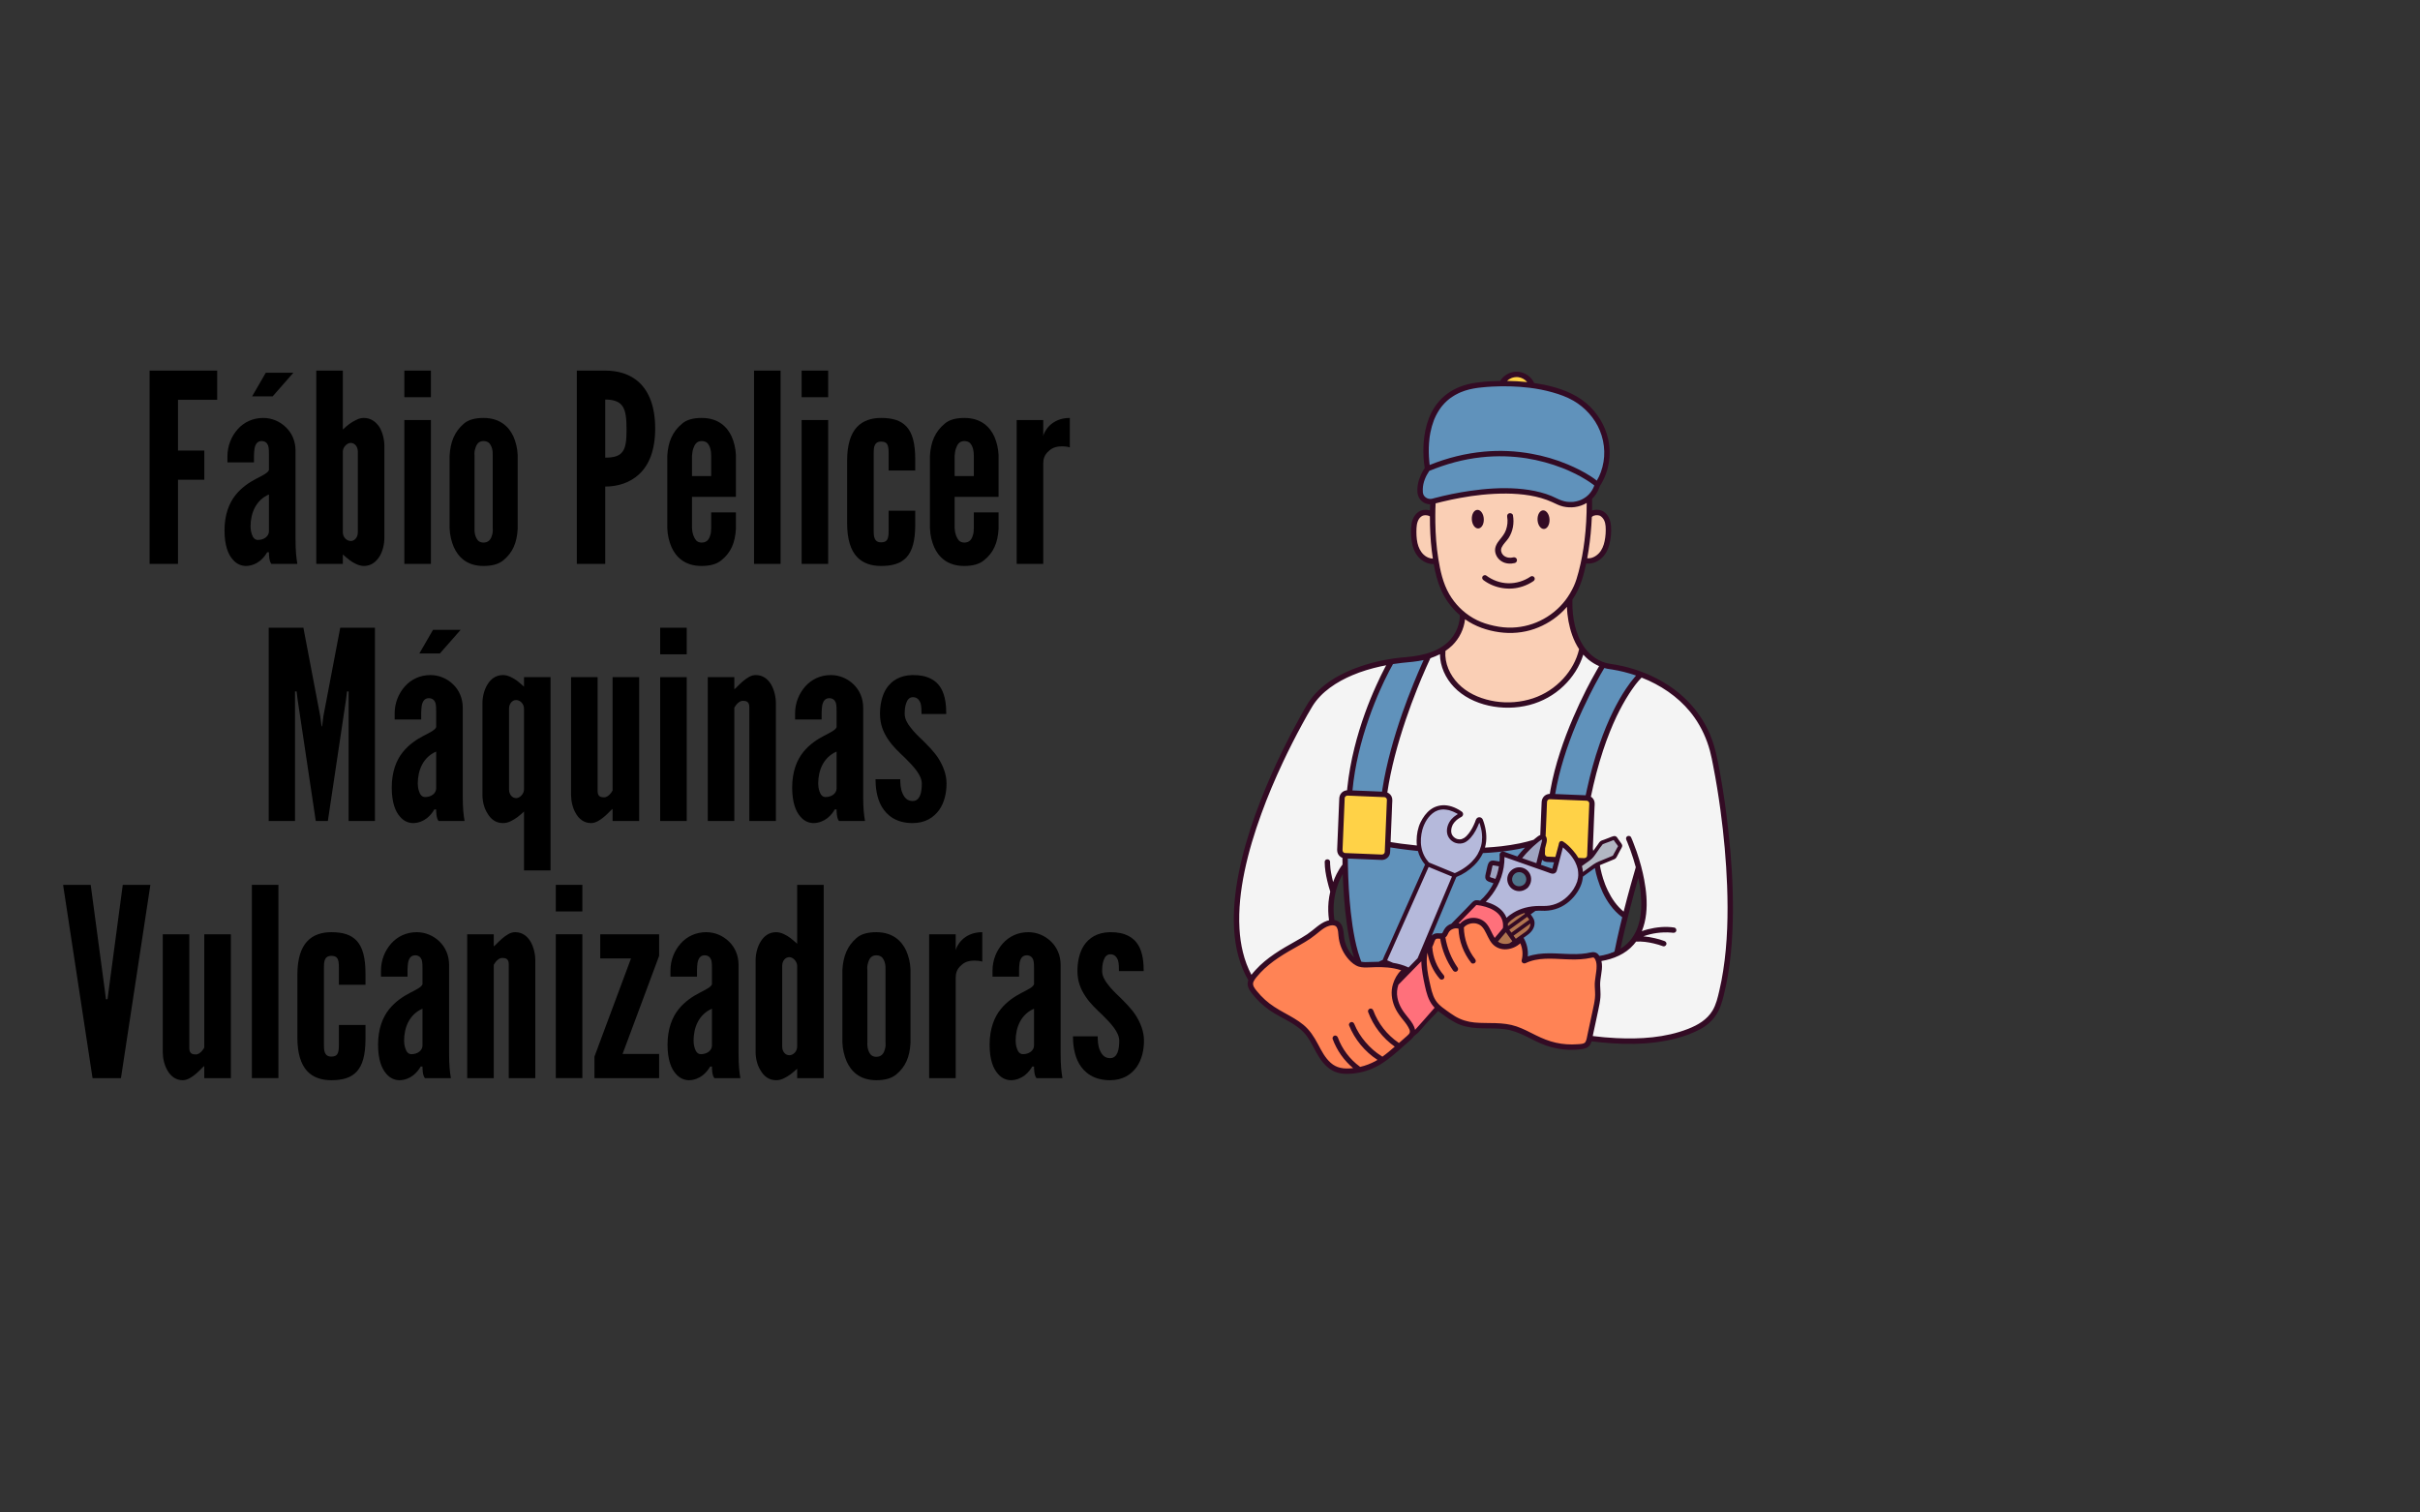 <svg xmlns="http://www.w3.org/2000/svg" xmlns:xlink="http://www.w3.org/1999/xlink" width="320" zoomAndPan="magnify" viewBox="0 0 240 150" height="200" preserveAspectRatio="xMidYMid meet" version="1.0"><rect x="0" y="0" width="240" height="150" fill="#333333" stroke="none"/><defs><g/><clipPath id="46ff9a1476"><path d="M 122.359 65 L 139 65 L 139 97 L 122.359 97 Z M 122.359 65 " clip-rule="nonzero"/></clipPath><clipPath id="13c69fb402"><path d="M 156 66 L 171.859 66 L 171.859 104 L 156 104 Z M 156 66 " clip-rule="nonzero"/></clipPath><clipPath id="f34e11113b"><path d="M 123 91 L 141 91 L 141 106.523 L 123 106.523 Z M 123 91 " clip-rule="nonzero"/></clipPath><clipPath id="db169f307b"><path d="M 122.359 36.859 L 171.859 36.859 L 171.859 106.5 L 122.359 106.5 Z M 122.359 36.859 " clip-rule="nonzero"/></clipPath></defs><path fill="#f4f4f4" d="M 142.801 64.789 L 141.598 65.355 L 139.277 68.789 C 139.277 68.789 138.211 72.766 138.227 72.934 C 138.242 73.098 136.816 77.465 136.816 77.465 L 137.027 82.773 L 138.656 84.16 L 140.863 83.887 L 140.742 83.074 L 141.09 81.797 L 141.719 80.738 C 141.719 80.738 142.625 80.188 142.664 80.207 C 142.703 80.223 143.945 80.105 143.949 80.121 C 143.953 80.137 144.961 80.699 144.961 80.699 L 143.793 81.715 L 143.82 82.68 L 144.148 83.16 C 144.148 83.16 144.77 83.414 144.762 83.379 C 144.754 83.344 145.543 82.996 145.543 82.996 L 146.184 82.273 L 146.66 81.355 L 146.996 81.828 L 147.176 82.773 L 147.176 83.629 L 146.934 84.398 L 149.688 84.051 L 151.711 83.609 L 152.426 83.254 L 152.996 82.98 L 154.387 82.629 L 154.746 80.938 L 157.246 72.012 L 159.473 67.664 L 159.859 66.062 L 158.23 65.672 L 156.973 64.547 L 154.656 64.637 L 146.992 64.789 L 142.801 64.789 " fill-opacity="1" fill-rule="nonzero"/><g clip-path="url(#46ff9a1476)"><path fill="#f4f4f4" d="M 137.32 65.715 L 135.031 66.418 L 132.266 67.664 L 130.215 69.445 L 128.52 72.387 L 126.914 75.684 L 124.441 81.828 L 123.168 85.836 L 122.672 89.617 L 122.672 93.055 L 123.355 95.562 L 124.141 96.984 L 125.773 95.395 L 128.445 93.629 L 130.746 91.996 L 132.082 91.449 L 131.922 89.516 L 132.695 87.133 L 133.434 85.969 L 134.754 83.516 L 136.191 78.441 C 136.191 78.441 137.441 67.488 137.531 67.488 C 137.617 67.488 138.246 66.82 138.246 66.82 L 138.246 65.715 L 137.32 65.715 " fill-opacity="1" fill-rule="nonzero"/></g><g clip-path="url(#13c69fb402)"><path fill="#f4f4f4" d="M 158.457 95.043 L 158.672 95.891 L 158.457 96.879 L 158.48 98.055 L 158.457 99.301 L 157.973 101.25 L 157.688 103.027 L 159 103.027 L 162.148 103.203 L 165.422 102.848 L 168.086 102.059 L 169.637 100.961 L 170.531 99.285 L 171.211 95.488 L 171.512 88.773 L 171.211 83.23 L 170.621 78.801 L 169.906 74.613 L 168.836 72.121 L 166.965 69.445 L 165 68.023 L 163.406 67.145 L 162.148 66.773 L 160.008 68.109 L 158.082 71.922 L 156.727 77.355 L 156.387 80.039 L 158.277 85.098 L 158.633 87.023 L 159.98 89.516 L 161.16 90.695 L 161.789 88.688 L 162.594 86.191 L 162.859 87.883 L 162.996 90.109 L 162.773 91.566 L 162.188 92.84 L 161.598 93.707 L 160.613 94.414 L 159.457 94.742 L 158.457 95.043 " fill-opacity="1" fill-rule="nonzero"/></g><path fill="#facfb5" d="M 157.598 49.316 L 156.797 49.852 L 155.727 50.031 L 154.656 49.852 L 152.207 48.926 L 149.125 48.605 L 145.824 48.961 L 143.035 49.316 L 142.344 49.566 L 142.094 51.098 L 141.23 50.891 L 140.562 51.25 L 140.207 52.078 L 140.207 53.637 L 140.828 54.93 L 141.543 55.465 L 142.391 55.895 L 143.035 58.141 L 144.219 60.004 L 144.969 61.168 L 144.754 62.32 L 144.309 63.301 L 143.203 64.34 L 143.133 65.355 C 143.133 65.355 143.684 69.535 148.68 69.891 C 148.68 69.891 154.922 70.516 156.887 64.461 L 156.113 62.77 L 155.816 60.984 L 155.637 59.559 L 156.176 58.375 C 156.176 58.375 156.887 56.703 157.066 55.547 L 157.598 55.613 L 158.688 55.203 L 159.113 54.574 L 159.383 53.059 L 159.383 51.973 L 159.254 51.098 L 158.418 50.891 L 157.434 51.098 L 157.598 49.316 " fill-opacity="1" fill-rule="nonzero"/><path fill="#ffd247" d="M 137.629 79 L 136.672 78.727 L 133.359 78.727 L 132.988 79.055 L 132.887 84.426 L 133.336 84.945 L 137.387 84.945 L 137.629 84.238 L 137.629 82.773 L 137.797 80.402 L 137.629 79 " fill-opacity="1" fill-rule="nonzero"/><path fill="#ffd247" d="M 154.504 85.305 L 153.227 85.211 L 153.035 84.621 L 153.059 83.676 L 153.168 83.23 L 152.953 82.914 L 153.051 80.848 L 153.227 79.422 L 153.48 79 C 153.48 79 155.117 79.023 155.242 79 C 155.367 78.977 157.438 79.234 157.438 79.234 L 157.777 79.512 L 157.867 80.402 L 157.617 85.051 L 156.453 85.305 L 155.547 84.234 L 154.832 83.609 L 154.504 85.305 " fill-opacity="1" fill-rule="nonzero"/><path fill="#6092bb" d="M 141.598 65.355 C 141.598 65.355 138.098 72.613 137.324 78.914 L 133.836 78.727 C 133.836 78.727 135.031 70.09 137.797 65.672 L 139.48 65.355 L 141.598 65.355 " fill-opacity="1" fill-rule="nonzero"/><path fill="#6092bb" d="M 162.773 66.879 L 161.441 68.484 L 159.664 71.922 L 158.277 75.75 L 157.312 79.152 L 153.945 78.914 L 154.297 76.75 L 155.422 73.234 L 157.148 69.473 L 158.359 67.145 L 159.027 66.062 C 159.027 66.062 161.078 66.418 161.168 66.418 C 161.254 66.418 162.773 66.879 162.773 66.879 " fill-opacity="1" fill-rule="nonzero"/><g clip-path="url(#f34e11113b)"><path fill="#ff8355" d="M 139.457 96.27 C 139.457 96.27 137.895 95.227 134.992 95.742 L 134.223 95.367 L 133.383 94.164 L 133.031 92.93 L 132.848 91.992 L 132.473 91.566 L 131.852 91.57 L 130.746 91.996 C 130.746 91.996 129.145 93.141 129.055 93.23 C 128.969 93.316 126.012 95.164 126.012 95.164 L 124.508 96.613 L 123.934 97.574 L 124.598 98.75 L 126.031 99.859 L 128.164 101.156 L 129.301 102.059 L 130.215 103.473 L 131.285 105.164 L 132.148 106.008 L 134.105 106.195 L 136.547 105.43 L 138.227 104.215 L 139.961 102.699 L 140.227 102.234 L 139.531 101.25 L 138.367 99.461 L 138.367 98.148 L 138.598 97.066 L 139.078 96.574 L 139.457 96.27 " fill-opacity="1" fill-rule="nonzero"/></g><path fill="#ff8355" d="M 150.938 93.121 C 150.938 93.121 151.387 94.699 151.238 95.211 C 151.238 95.211 152.582 94.754 152.594 94.793 C 152.605 94.832 154.316 94.793 154.316 94.793 L 156.047 94.793 L 157.637 94.742 C 157.637 94.742 158.238 94.742 158.277 94.742 C 158.312 94.742 158.543 95.211 158.543 95.211 L 158.543 96.25 L 158.492 97.77 L 158.453 98.867 L 158.141 100.547 L 157.426 103.527 L 156.258 103.855 L 154.316 103.582 L 152.961 103.203 L 151.016 102.234 L 149.789 101.828 L 148.145 101.691 L 146.086 101.594 L 144.605 101.168 L 142.664 99.859 L 141.988 99.02 L 141.508 97.305 L 141.203 94.652 L 141.785 94.086 L 142.047 93.348 L 142.355 92.863 L 142.922 92.84 L 143.441 92.523 L 143.703 92.145 L 144.414 91.805 L 144.879 91.805 L 145.637 91.422 L 146.277 91.25 L 146.883 91.422 L 147.504 91.996 L 148.129 93.348 L 149.016 93.855 L 149.789 93.785 L 150.344 93.469 L 150.938 93.121 " fill-opacity="1" fill-rule="nonzero"/><path fill="#6092bb" d="M 152.938 84.734 C 152.961 84.766 153.348 85.223 153.348 85.223 L 154.305 85.305 L 154.105 86.496 L 152.594 85.824 L 152.938 84.734 " fill-opacity="1" fill-rule="nonzero"/><path fill="#6092bb" d="M 137.707 83.789 L 140.559 84.125 L 141.203 85.223 L 141.543 85.848 L 139.703 89.727 L 137.316 95.367 L 136.223 95.562 L 134.836 95.488 L 134.32 93.852 L 133.594 89.617 L 133.434 84.945 L 137.246 84.945 L 137.629 84.621 L 137.707 83.789 " fill-opacity="1" fill-rule="nonzero"/><path fill="#6092bb" d="M 158.336 85.613 L 159.184 88.379 L 160.398 90.109 L 161.16 90.855 L 160.367 94.273 L 158.633 95.031 L 157.957 94.652 L 155.867 94.793 L 153.641 94.742 L 152.281 94.793 L 151.238 95.297 L 151.18 94.164 L 150.828 93.035 L 151.727 92.34 L 152.062 91.805 L 151.988 91.211 L 151.707 90.664 L 152.426 90.109 L 153.941 90.023 L 155.27 89.41 L 156.195 88.379 L 156.785 87.371 L 156.859 86.863 L 157.938 86.078 L 158.336 85.613 " fill-opacity="1" fill-rule="nonzero"/><path fill="#6092bb" d="M 151.879 83.516 L 150.176 83.973 L 148.199 84.301 L 147.051 84.301 L 146.355 85.305 L 145.004 86.492 L 144.336 86.852 L 143.207 89.145 L 141.785 92.93 L 142.617 92.852 L 143.328 92.785 L 143.629 92.172 C 143.629 92.172 143.98 91.77 144.102 91.742 C 144.219 91.715 144.988 91.027 144.988 91.027 L 146.332 89.469 L 146.969 89.625 L 147.43 88.953 L 148.5 87.527 L 147.512 87.195 L 147.699 86.371 L 147.875 85.641 L 148.859 85.656 C 148.859 85.656 149 84.652 149.016 84.621 C 149.035 84.59 150.613 85.188 150.613 85.188 L 151.535 84.145 L 151.848 83.578 L 151.879 83.516 " fill-opacity="1" fill-rule="nonzero"/><path fill="#b5b9db" d="M 146.676 81.301 C 146.676 81.301 145.762 83.512 144.812 83.469 C 144.812 83.469 143.41 83.215 143.637 82.254 C 143.637 82.254 144.227 80.895 144.938 80.781 C 144.938 80.781 143.188 79.23 141.785 80.617 C 141.785 80.617 139.496 82.863 141.5 85.684 L 140.961 87.078 L 137.32 95.211 L 138.457 95.742 L 139.68 96.148 L 140.871 95.234 L 141.312 93.914 L 141.891 92.277 L 144.336 86.852 L 145.469 86.191 L 146.723 84.945 L 147.254 83.609 L 147.164 82.453 L 146.984 81.473 L 146.723 81.23 L 146.676 81.301 " fill-opacity="1" fill-rule="nonzero"/><path fill="#ff707b" d="M 144.203 91.566 C 144.309 91.535 146.438 89.516 146.438 89.516 L 148.051 89.84 L 149.148 90.918 L 149.312 92.02 L 148.199 93.387 L 147.227 91.738 L 146.438 91.246 L 145.223 91.496 L 144.664 91.895 L 144.227 91.805 L 144.203 91.566 " fill-opacity="1" fill-rule="nonzero"/><path fill="#ff707b" d="M 141.148 94.949 L 138.367 97.637 L 138.367 99.207 C 138.367 99.207 138.984 100.418 138.969 100.387 C 138.957 100.355 139.832 101.621 139.832 101.621 L 140.09 102.473 L 140.539 102.234 L 141.785 100.879 L 142.527 99.859 L 141.988 99.02 L 141.48 97.078 L 141.148 94.949 " fill-opacity="1" fill-rule="nonzero"/><path fill="#b5b9db" d="M 147.074 89.398 L 148.137 88.094 L 148.758 86.961 L 148.961 85.414 L 148.988 84.762 L 151.5 85.613 L 154.129 86.375 L 154.418 85.414 L 154.863 83.727 L 155.547 84.234 L 156.656 85.887 L 156.75 86.941 L 156.23 88.316 L 155.137 89.516 L 153.859 90.027 L 152.562 90.129 L 151.613 90.129 L 150.664 90.457 L 149.371 91.363 L 148.59 90.199 L 147.52 89.754 L 146.949 89.516 L 147.074 89.398 " fill-opacity="1" fill-rule="nonzero"/><path fill="#9fa4c1" d="M 150.664 85.004 L 152.695 83.043 L 153.164 83.16 L 152.5 86.016 L 150.879 85.305 L 150.641 84.945 L 150.664 85.004 " fill-opacity="1" fill-rule="nonzero"/><path fill="#9fa4c1" d="M 148.402 87.414 L 147.551 87.023 L 147.875 85.641 L 148.945 85.641 L 148.676 87.18 L 148.402 87.414 " fill-opacity="1" fill-rule="nonzero"/><path fill="#4f768c" d="M 151.535 87.172 C 151.535 87.664 151.133 88.062 150.641 88.062 C 150.148 88.062 149.75 87.664 149.75 87.172 C 149.75 86.68 150.148 86.281 150.641 86.281 C 151.133 86.281 151.535 86.68 151.535 87.172 " fill-opacity="1" fill-rule="nonzero"/><path fill="#b2b7c3" d="M 156.809 86.77 L 158.633 85.613 L 160.102 85.051 L 160.613 83.922 L 160.102 83.043 L 158.891 83.59 L 158.148 84.609 L 156.727 85.84 L 156.809 86.77 " fill-opacity="1" fill-rule="nonzero"/><path fill="#b0744f" d="M 151.07 90.281 L 151.727 90.918 L 152.062 91.496 L 151.781 92.25 L 150.398 93.387 L 149.48 93.965 L 148.473 93.629 L 148.25 93.207 L 149.016 92.434 L 149.312 91.926 L 149.383 91.25 L 150.234 90.695 L 150.75 90.426 L 151.07 90.281 " fill-opacity="1" fill-rule="nonzero"/><path fill="#6092bb" d="M 158.418 47.988 C 158.418 47.988 157.422 50.832 154.656 49.852 L 153.078 49.254 L 150.77 48.605 L 147.336 48.797 L 144.734 49.102 L 142.641 49.461 L 141.848 49.789 C 141.848 49.789 139.41 49.312 141.59 46.555 C 141.59 46.555 140.027 40.973 144.578 38.641 L 147.5 38.043 L 150.488 38.043 L 153.281 38.391 L 155.398 39.109 L 157.422 40.41 L 158.688 42.219 L 159.219 43.625 L 159.219 45.293 L 159.059 46.801 L 158.418 47.988 " fill-opacity="1" fill-rule="nonzero"/><path fill="#ffd247" d="M 148.945 37.918 C 148.945 37.918 150.465 36.047 151.98 38.094 L 150.965 38.102 L 148.945 37.918 " fill-opacity="1" fill-rule="nonzero"/><path fill="#330b24" d="M 151.254 87.59 C 151.242 87.609 151.227 87.629 151.215 87.648 C 151.211 87.648 151.211 87.652 151.211 87.652 C 150.871 88.027 150.246 87.973 150.023 87.5 C 149.805 87.031 150.168 86.473 150.688 86.492 C 151.234 86.512 151.555 87.133 151.254 87.59 Z M 151.598 87.934 C 151.633 87.891 151.664 87.84 151.688 87.797 C 151.926 87.391 151.898 86.859 151.613 86.48 C 151.344 86.125 150.875 85.945 150.438 86.035 C 150.016 86.125 149.656 86.441 149.531 86.852 C 149.395 87.285 149.539 87.777 149.875 88.078 C 150.25 88.414 150.789 88.473 151.23 88.238 C 151.344 88.176 151.523 88.066 151.598 87.934 " fill-opacity="1" fill-rule="nonzero"/><g clip-path="url(#db169f307b)"><path fill="#330b24" d="M 170.891 96.289 C 170.789 96.949 170.664 97.609 170.508 98.262 C 170.352 98.934 170.195 99.621 169.84 100.219 C 169.289 101.137 168.379 101.66 167.414 102.039 C 165.16 102.922 162.66 103.07 160.266 102.953 C 159.492 102.918 158.727 102.844 157.961 102.75 C 157.969 102.691 157.98 102.633 157.992 102.574 C 158.078 102.172 158.168 101.766 158.254 101.363 C 158.34 100.953 158.426 100.543 158.516 100.133 C 158.602 99.727 158.684 99.324 158.719 98.91 C 158.754 98.504 158.695 98.105 158.691 97.695 C 158.684 97.352 158.742 97.012 158.793 96.672 C 158.848 96.316 158.902 95.957 158.867 95.598 C 158.855 95.504 158.84 95.406 158.82 95.309 C 160.023 95.109 161.207 94.613 162.02 93.68 C 162.105 93.582 162.184 93.484 162.258 93.383 C 162.852 93.348 163.445 93.434 164.023 93.57 C 164.332 93.645 164.637 93.73 164.93 93.844 C 165.066 93.895 165.223 93.785 165.262 93.656 C 165.301 93.504 165.207 93.379 165.074 93.328 C 164.77 93.211 164.453 93.125 164.137 93.051 C 163.758 92.961 163.371 92.891 162.98 92.859 C 163.855 92.539 164.801 92.418 165.73 92.488 C 165.789 92.492 165.848 92.5 165.91 92.508 C 165.941 92.512 165.945 92.512 165.934 92.508 C 166.07 92.52 166.203 92.461 166.242 92.32 C 166.277 92.191 166.199 92.016 166.055 91.992 C 165.191 91.855 164.262 91.949 163.418 92.164 C 163.219 92.215 163.023 92.277 162.828 92.348 C 163.051 91.801 163.188 91.211 163.254 90.617 C 163.379 89.492 163.266 88.348 163.059 87.242 C 162.98 86.816 162.883 86.395 162.773 85.977 C 162.77 85.953 162.766 85.934 162.758 85.914 C 162.625 85.418 162.473 84.926 162.305 84.438 C 162.199 84.137 162.086 83.836 161.969 83.539 C 161.902 83.375 161.844 83.203 161.762 83.047 C 161.758 83.043 161.758 83.035 161.754 83.027 C 161.695 82.898 161.504 82.867 161.387 82.934 C 161.254 83.012 161.23 83.168 161.293 83.297 C 161.305 83.324 161.312 83.348 161.324 83.375 C 161.332 83.391 161.34 83.406 161.344 83.422 C 161.344 83.414 161.348 83.426 161.359 83.449 C 161.359 83.457 161.363 83.461 161.363 83.465 C 161.363 83.461 161.359 83.457 161.359 83.453 C 161.359 83.457 161.359 83.457 161.363 83.457 C 161.371 83.484 161.383 83.508 161.391 83.531 C 161.5 83.789 161.598 84.055 161.695 84.316 C 161.895 84.871 162.074 85.438 162.227 86.008 C 162.059 86.574 161.898 87.145 161.738 87.719 C 161.488 88.609 161.25 89.508 161.023 90.41 C 160.348 89.859 159.84 89.121 159.453 88.32 C 159.402 88.215 159.355 88.109 159.309 88 C 159.305 87.992 159.285 87.953 159.285 87.949 C 159.277 87.93 159.27 87.91 159.262 87.891 C 159.238 87.836 159.219 87.785 159.195 87.73 C 159.121 87.535 159.051 87.34 158.988 87.141 C 158.891 86.832 158.809 86.516 158.738 86.199 C 158.711 86.07 158.684 85.938 158.664 85.805 C 158.785 85.75 158.906 85.703 159.027 85.652 C 159.336 85.527 159.641 85.398 159.945 85.273 C 160.051 85.23 160.164 85.199 160.242 85.113 C 160.34 85.008 160.402 84.844 160.473 84.719 C 160.539 84.59 160.609 84.461 160.676 84.336 C 160.742 84.211 160.844 84.074 160.875 83.938 C 160.898 83.824 160.855 83.738 160.793 83.648 C 160.699 83.52 160.605 83.391 160.512 83.262 C 160.445 83.172 160.387 83.051 160.301 82.98 C 160.211 82.906 160.098 82.902 159.988 82.934 C 159.84 82.973 159.695 83.039 159.555 83.094 C 159.402 83.152 159.25 83.211 159.098 83.27 C 158.973 83.316 158.82 83.352 158.715 83.434 C 158.613 83.512 158.547 83.637 158.473 83.738 C 158.297 83.98 158.125 84.219 157.953 84.461 C 157.961 84.277 157.969 84.098 157.977 83.914 C 158.012 83.012 158.051 82.105 158.086 81.203 C 158.102 80.836 158.117 80.473 158.133 80.105 C 158.141 79.906 158.172 79.688 158.125 79.492 C 158.074 79.281 157.945 79.117 157.773 79.012 C 158.094 77.457 158.488 75.922 158.988 74.414 C 159.191 73.793 159.414 73.18 159.66 72.57 C 159.863 72.062 160.07 71.582 160.316 71.062 C 160.691 70.285 161.102 69.523 161.57 68.797 C 161.738 68.535 161.914 68.281 162.098 68.031 C 162.137 67.977 162.176 67.926 162.215 67.875 C 162.219 67.871 162.219 67.867 162.223 67.863 C 162.227 67.863 162.23 67.859 162.234 67.852 C 162.254 67.828 162.273 67.801 162.293 67.777 C 162.355 67.699 162.422 67.617 162.488 67.539 C 162.586 67.422 162.691 67.309 162.801 67.199 C 163.039 67.293 163.273 67.391 163.504 67.496 C 165.301 68.32 166.922 69.547 168.059 71.176 C 168.758 72.176 169.266 73.293 169.582 74.473 C 169.715 74.965 169.809 75.465 169.906 75.965 C 170.191 77.422 170.426 78.887 170.625 80.355 C 170.961 82.844 171.191 85.352 171.285 87.859 C 171.387 90.668 171.328 93.508 170.891 96.289 Z M 157.48 102.41 C 157.441 102.598 157.406 102.785 157.363 102.973 C 157.332 103.102 157.301 103.227 157.234 103.336 C 157.105 103.551 156.688 103.543 156.438 103.562 C 155.723 103.617 154.996 103.566 154.297 103.41 C 153.605 103.254 152.961 102.988 152.328 102.676 C 151.699 102.363 151.074 102.027 150.406 101.797 C 149.738 101.566 149.031 101.492 148.324 101.469 C 147.625 101.445 146.926 101.473 146.23 101.406 C 145.547 101.34 144.906 101.148 144.316 100.797 C 144.012 100.613 143.723 100.406 143.434 100.199 C 143.16 100.004 142.887 99.805 142.656 99.562 C 142.195 99.086 142.016 98.449 141.875 97.82 C 141.711 97.098 141.543 96.367 141.504 95.625 C 141.484 95.27 141.488 94.898 141.559 94.547 C 141.562 94.527 141.566 94.504 141.57 94.484 C 141.73 95.441 142.148 96.34 142.789 97.078 C 142.883 97.188 143.07 97.176 143.168 97.078 C 143.277 96.969 143.262 96.809 143.168 96.699 C 142.496 95.926 142.098 94.926 142.043 93.902 C 142.047 93.895 142.055 93.887 142.059 93.879 C 142.121 93.762 142.164 93.637 142.211 93.512 C 142.23 93.457 142.25 93.398 142.273 93.344 C 142.273 93.34 142.273 93.34 142.273 93.336 C 142.281 93.324 142.285 93.312 142.293 93.301 C 142.305 93.273 142.32 93.246 142.332 93.223 C 142.34 93.211 142.363 93.18 142.363 93.176 C 142.375 93.164 142.387 93.152 142.395 93.141 C 142.402 93.137 142.422 93.121 142.43 93.117 C 142.434 93.113 142.438 93.113 142.441 93.109 C 142.461 93.102 142.48 93.098 142.5 93.094 C 142.59 93.074 142.715 93.094 142.828 93.102 C 143.012 94.227 143.453 95.309 144.105 96.246 C 144.188 96.363 144.34 96.418 144.469 96.34 C 144.59 96.273 144.648 96.094 144.566 95.973 C 143.938 95.074 143.523 94.047 143.344 92.965 C 143.367 92.953 143.387 92.934 143.406 92.918 C 143.523 92.805 143.574 92.652 143.648 92.512 C 143.75 92.309 143.934 92.172 144.145 92.109 C 144.266 92.07 144.324 92.062 144.457 92.07 C 144.465 92.07 144.52 92.074 144.523 92.074 C 144.547 92.078 144.574 92.086 144.598 92.09 C 144.617 92.098 144.633 92.102 144.645 92.105 C 144.695 93.336 145.141 94.516 145.902 95.484 C 145.992 95.602 146.188 95.578 146.281 95.484 C 146.395 95.375 146.371 95.223 146.281 95.109 C 145.586 94.223 145.195 93.102 145.176 91.977 C 145.41 91.699 145.801 91.551 146.18 91.562 C 146.371 91.57 146.574 91.621 146.75 91.727 C 146.844 91.781 146.898 91.828 146.988 91.922 C 147.074 92.016 147.137 92.105 147.207 92.219 C 147.48 92.676 147.641 93.188 147.996 93.594 C 148.348 93.992 148.879 94.188 149.406 94.145 C 149.91 94.105 150.402 93.895 150.773 93.551 C 151.004 94.07 151.055 94.656 150.914 95.215 C 150.852 95.453 151.102 95.617 151.305 95.516 C 152.516 94.934 153.914 95.078 155.211 95.133 C 155.902 95.164 156.59 95.176 157.277 95.082 C 157.449 95.059 157.625 95.031 157.797 94.992 C 157.906 94.965 158.031 94.922 158.109 95.012 C 158.293 95.227 158.34 95.543 158.34 95.809 C 158.348 96.488 158.125 97.145 158.16 97.828 C 158.176 98.211 158.215 98.59 158.176 98.977 C 158.141 99.355 158.055 99.727 157.977 100.098 C 157.812 100.867 157.648 101.641 157.48 102.41 Z M 141.172 101.203 C 140.895 101.516 140.617 101.828 140.336 102.137 C 140.262 101.727 139.996 101.359 139.742 101.039 C 139.496 100.719 139.23 100.418 139.023 100.07 C 138.816 99.723 138.664 99.352 138.59 98.953 C 138.504 98.512 138.543 98.07 138.684 97.66 C 139.375 96.953 140.062 96.25 140.754 95.543 C 140.754 95.543 140.754 95.543 140.758 95.543 C 140.758 95.543 140.758 95.543 140.758 95.539 C 140.824 95.473 140.895 95.402 140.965 95.332 C 140.965 95.352 140.961 95.371 140.961 95.391 C 140.969 95.801 141.02 96.207 141.086 96.609 C 141.148 97.004 141.234 97.391 141.316 97.781 C 141.391 98.121 141.469 98.461 141.59 98.793 C 141.715 99.145 141.887 99.477 142.125 99.77 C 142.172 99.828 142.227 99.887 142.277 99.941 C 141.91 100.363 141.543 100.785 141.172 101.203 Z M 140.348 102.223 C 140.348 102.223 140.348 102.227 140.348 102.227 C 140.348 102.227 140.348 102.223 140.348 102.223 Z M 139.82 102.344 C 139.805 102.504 139.664 102.625 139.551 102.727 C 139.285 102.969 139.008 103.207 138.734 103.441 C 138.719 103.43 138.703 103.414 138.688 103.402 C 137.559 102.629 136.672 101.5 136.195 100.219 C 136.145 100.082 136.012 99.988 135.867 100.031 C 135.734 100.066 135.629 100.223 135.68 100.359 C 136.195 101.746 137.117 102.945 138.324 103.801 C 137.926 104.148 137.523 104.492 137.094 104.797 C 137.078 104.781 137.062 104.77 137.039 104.754 C 136.426 104.383 135.887 103.895 135.422 103.352 C 134.965 102.816 134.574 102.207 134.309 101.555 C 134.254 101.422 134.133 101.324 133.98 101.367 C 133.852 101.402 133.738 101.562 133.793 101.695 C 134.348 103.074 135.359 104.305 136.609 105.113 C 136.566 105.141 136.523 105.168 136.48 105.191 C 135.984 105.473 135.445 105.68 134.891 105.809 C 134.883 105.801 134.871 105.793 134.859 105.781 C 133.871 105.062 133.102 104.039 132.68 102.895 C 132.629 102.762 132.496 102.668 132.348 102.707 C 132.219 102.746 132.113 102.902 132.164 103.039 C 132.578 104.164 133.277 105.16 134.191 105.93 C 134.176 105.934 134.16 105.934 134.148 105.938 C 133.742 105.977 133.32 105.992 132.922 105.898 C 132.57 105.816 132.254 105.652 131.984 105.414 C 131.406 104.906 131.059 104.215 130.703 103.547 C 130.324 102.832 129.898 102.16 129.27 101.641 C 128.688 101.16 128.023 100.805 127.367 100.441 C 126.691 100.07 126.039 99.676 125.469 99.16 C 125.168 98.891 124.895 98.598 124.641 98.285 C 124.426 98.016 124.16 97.711 124.316 97.352 C 124.383 97.199 124.492 97.059 124.598 96.926 C 124.723 96.77 124.855 96.621 124.988 96.477 C 125.258 96.188 125.547 95.926 125.852 95.676 C 126.457 95.176 127.125 94.75 127.801 94.352 C 128.52 93.926 129.27 93.551 129.957 93.082 C 130.293 92.855 130.598 92.59 130.914 92.34 C 131.184 92.125 131.48 91.914 131.812 91.82 C 131.906 91.793 132.004 91.77 132.102 91.766 C 132.117 91.766 132.129 91.766 132.145 91.766 C 132.195 91.766 132.246 91.77 132.301 91.781 C 132.363 91.793 132.445 91.832 132.477 91.859 C 132.477 91.859 132.516 91.898 132.531 91.914 C 132.535 91.918 132.539 91.922 132.539 91.922 C 132.555 91.941 132.566 91.961 132.578 91.98 C 132.711 92.207 132.719 92.52 132.742 92.809 C 132.812 93.602 133.105 94.34 133.598 94.965 C 133.836 95.266 134.133 95.559 134.477 95.746 C 134.539 95.781 134.605 95.809 134.672 95.836 C 134.699 95.852 134.734 95.863 134.766 95.867 C 135.094 95.965 135.441 95.957 135.789 95.941 C 136.602 95.902 137.434 95.887 138.238 96.039 C 138.48 96.086 138.723 96.145 138.961 96.227 C 138.57 96.586 138.301 97.094 138.148 97.59 C 137.91 98.348 138.008 99.141 138.316 99.863 C 138.48 100.242 138.707 100.582 138.961 100.91 C 139.199 101.215 139.461 101.504 139.652 101.848 C 139.734 101.992 139.836 102.172 139.82 102.344 Z M 122.922 92.094 C 122.816 90.199 123.039 88.297 123.422 86.441 C 123.828 84.488 124.41 82.574 125.094 80.703 C 125.719 78.977 126.438 77.285 127.219 75.621 C 127.82 74.34 128.461 73.078 129.137 71.836 C 129.465 71.234 129.797 70.633 130.152 70.051 C 131.039 68.598 132.602 67.602 134.137 66.957 C 135.031 66.578 135.969 66.301 136.918 66.09 C 137.102 66.047 137.289 66.012 137.473 65.977 C 137.441 66.031 137.414 66.086 137.383 66.141 C 137.07 66.734 136.781 67.336 136.504 67.949 C 136.09 68.859 135.711 69.789 135.371 70.73 C 134.965 71.859 134.613 73.004 134.324 74.168 C 134 75.469 133.758 76.797 133.617 78.133 C 133.609 78.211 133.602 78.293 133.594 78.375 C 133.164 78.406 132.84 78.738 132.82 79.188 C 132.809 79.402 132.801 79.617 132.793 79.832 C 132.758 80.715 132.719 81.602 132.684 82.488 C 132.66 83.086 132.625 83.688 132.609 84.285 C 132.602 84.574 132.734 84.84 132.973 85 C 133.023 85.035 133.078 85.059 133.133 85.078 C 133.133 85.301 133.137 85.523 133.141 85.742 C 132.914 86.031 132.723 86.352 132.559 86.672 C 132.426 86.938 132.312 87.203 132.211 87.48 C 132.133 87.176 132.062 86.871 132.008 86.562 C 131.992 86.461 131.977 86.359 131.961 86.258 C 131.961 86.246 131.961 86.238 131.957 86.23 C 131.957 86.207 131.953 86.188 131.949 86.168 C 131.945 86.125 131.941 86.082 131.938 86.043 C 131.926 85.918 131.914 85.789 131.91 85.664 C 131.91 85.605 131.91 85.543 131.91 85.48 C 131.91 85.137 131.375 85.137 131.375 85.48 C 131.375 86.109 131.484 86.742 131.629 87.355 C 131.711 87.715 131.812 88.07 131.926 88.426 C 131.848 88.754 131.793 89.09 131.758 89.43 C 131.699 90.043 131.719 90.66 131.805 91.27 C 131.734 91.285 131.668 91.301 131.605 91.324 C 131.223 91.449 130.895 91.684 130.578 91.93 C 130.266 92.176 129.969 92.434 129.637 92.656 C 129.273 92.898 128.895 93.113 128.516 93.328 C 127.086 94.129 125.633 94.969 124.523 96.191 C 124.383 96.348 124.238 96.508 124.109 96.676 C 123.359 95.27 123.012 93.68 122.922 92.094 Z M 138.148 65.859 C 138.441 65.812 138.734 65.773 139.023 65.742 C 139.75 65.668 140.473 65.621 141.184 65.461 C 141.152 65.535 141.117 65.605 141.086 65.68 C 140.773 66.371 140.477 67.07 140.191 67.777 C 139.789 68.762 139.414 69.754 139.062 70.758 C 138.648 71.945 138.27 73.148 137.941 74.363 C 137.598 75.637 137.305 76.93 137.102 78.234 C 137.086 78.324 137.074 78.418 137.062 78.512 C 136.695 78.496 136.332 78.48 135.969 78.465 C 135.355 78.441 134.742 78.414 134.129 78.391 C 134.246 77.16 134.453 75.945 134.734 74.742 C 135.012 73.562 135.352 72.398 135.754 71.254 C 135.93 70.75 136.117 70.246 136.316 69.75 C 136.496 69.293 136.652 68.922 136.848 68.48 C 137.133 67.832 137.438 67.191 137.766 66.562 C 137.887 66.328 138.02 66.094 138.148 65.859 Z M 141.859 65.273 C 142.184 65.164 142.5 65.035 142.805 64.879 C 142.816 66.086 143.359 67.258 144.188 68.129 C 145.098 69.09 146.344 69.688 147.625 69.977 C 148.957 70.273 150.363 70.258 151.688 69.914 C 152.957 69.582 154.129 68.934 155.074 68.023 C 155.961 67.172 156.66 66.102 157.02 64.922 C 157.18 65.102 157.352 65.27 157.539 65.422 C 157.863 65.684 158.215 65.898 158.59 66.062 C 158.508 66.207 158.422 66.348 158.344 66.492 C 157.988 67.113 157.648 67.742 157.324 68.379 C 156.859 69.297 156.422 70.23 156.016 71.176 C 155.531 72.301 155.09 73.445 154.715 74.613 C 154.316 75.832 153.988 77.078 153.762 78.344 C 153.738 78.473 153.719 78.602 153.699 78.73 C 153.25 78.746 152.91 79.086 152.891 79.543 C 152.879 79.758 152.871 79.973 152.863 80.188 C 152.828 81.062 152.789 81.938 152.754 82.812 C 152.57 82.883 152.402 83.035 152.258 83.148 C 152.199 83.191 152.141 83.242 152.086 83.289 C 151.637 83.426 151.184 83.539 150.723 83.637 C 150.113 83.762 149.504 83.855 148.906 83.926 C 148.363 83.988 147.816 84.031 147.27 84.062 C 147.273 84.047 147.277 84.039 147.281 84.023 C 147.477 83.293 147.426 82.52 147.223 81.793 C 147.172 81.625 147.125 81.449 147.055 81.285 C 147 81.168 146.91 81.078 146.777 81.055 C 146.668 81.035 146.555 81.066 146.473 81.141 C 146.363 81.242 146.332 81.414 146.277 81.547 C 146.117 81.941 145.918 82.324 145.656 82.664 C 145.531 82.824 145.387 82.977 145.219 83.094 C 145.133 83.152 145.039 83.195 144.941 83.223 C 144.883 83.234 144.82 83.234 144.762 83.246 C 144.691 83.242 144.617 83.234 144.547 83.219 C 144.473 83.195 144.402 83.168 144.336 83.129 C 144.172 83.031 144.047 82.895 143.973 82.719 C 143.891 82.508 143.914 82.285 143.965 82.07 C 143.992 81.992 144.016 81.914 144.051 81.84 C 144.066 81.809 144.086 81.773 144.102 81.742 C 144.27 81.477 144.496 81.27 144.766 81.109 C 144.855 81.055 144.965 81.016 145.031 80.934 C 145.102 80.852 145.117 80.734 145.082 80.637 C 145.039 80.527 144.941 80.469 144.848 80.41 C 144.711 80.32 144.566 80.238 144.418 80.168 C 144.137 80.031 143.836 79.93 143.523 79.883 C 142.949 79.801 142.363 79.93 141.891 80.273 C 141.449 80.594 141.129 81.055 140.887 81.539 C 140.613 82.09 140.496 82.746 140.492 83.363 C 140.488 83.523 140.5 83.688 140.516 83.852 C 140.035 83.801 139.555 83.746 139.074 83.684 C 139.059 83.684 139.039 83.68 139.02 83.676 C 139.016 83.676 139.016 83.676 139.012 83.676 C 138.973 83.672 138.934 83.664 138.891 83.66 C 138.824 83.648 138.754 83.641 138.684 83.629 C 138.57 83.613 138.457 83.598 138.344 83.578 C 138.223 83.562 138.105 83.543 137.984 83.523 C 137.98 83.523 137.973 83.52 137.969 83.52 C 137.949 83.516 137.93 83.516 137.91 83.516 C 137.945 82.625 137.98 81.734 138.02 80.844 C 138.035 80.48 138.047 80.117 138.062 79.75 C 138.07 79.551 138.102 79.332 138.055 79.133 C 137.996 78.879 137.812 78.691 137.586 78.594 C 137.766 77.383 138.023 76.184 138.328 74.996 C 138.645 73.77 139.016 72.555 139.422 71.355 C 139.773 70.316 140.156 69.289 140.562 68.273 C 140.648 68.055 140.738 67.84 140.824 67.629 C 140.867 67.527 140.906 67.43 140.949 67.328 C 140.969 67.281 140.988 67.234 141.008 67.184 C 141.012 67.18 141.023 67.152 141.027 67.141 C 141.035 67.129 141.047 67.098 141.051 67.09 C 141.184 66.77 141.324 66.449 141.465 66.133 C 141.594 65.844 141.727 65.559 141.859 65.273 Z M 143.344 64.559 C 143.586 64.395 143.816 64.215 144.027 64.008 C 144.727 63.32 145.188 62.387 145.293 61.414 C 146.293 62.125 147.477 62.531 148.688 62.699 C 149.855 62.863 151.055 62.762 152.168 62.375 C 153.254 61.996 154.246 61.375 155.055 60.559 C 155.176 60.434 155.289 60.309 155.402 60.18 C 155.426 61.133 155.605 62.105 155.918 62.984 C 156.09 63.473 156.32 63.949 156.605 64.383 C 156.355 65.477 155.785 66.484 155.027 67.309 C 154.211 68.199 153.184 68.871 152.039 69.254 C 150.836 69.652 149.531 69.758 148.277 69.559 C 147.078 69.367 145.879 68.918 144.949 68.117 C 144.047 67.34 143.402 66.223 143.34 65.023 C 143.336 64.875 143.336 64.723 143.348 64.574 C 143.348 64.57 143.344 64.562 143.344 64.559 Z M 143.723 58.914 C 143.105 57.844 142.832 56.598 142.637 55.375 C 142.449 54.203 142.367 53.012 142.348 51.824 C 142.344 51.586 142.34 51.352 142.344 51.117 C 142.344 51.109 142.344 51.102 142.344 51.09 C 142.344 50.703 142.355 50.312 142.375 49.922 C 142.594 49.867 142.812 49.809 143.027 49.758 C 143.629 49.613 144.234 49.484 144.84 49.375 C 145.578 49.242 146.262 49.141 146.996 49.066 C 147.793 48.988 148.594 48.945 149.395 48.949 C 150.934 48.965 152.535 49.16 153.926 49.793 C 154.289 49.957 154.633 50.145 155.023 50.234 C 155.402 50.32 155.793 50.34 156.176 50.289 C 156.594 50.234 157 50.094 157.359 49.879 C 157.359 51.117 157.297 52.359 157.145 53.586 C 157.02 54.621 156.828 55.68 156.559 56.699 C 156.434 57.184 156.285 57.684 156.086 58.121 C 155.859 58.617 155.559 59.125 155.238 59.539 C 154.566 60.406 153.719 61.09 152.73 61.566 C 151.762 62.035 150.668 62.27 149.582 62.242 C 148.934 62.227 148.328 62.117 147.691 61.949 C 147.117 61.797 146.594 61.586 146.082 61.289 C 145.102 60.719 144.289 59.895 143.723 58.914 Z M 142.066 49.453 C 142.066 49.453 142.062 49.453 142.059 49.453 C 142.004 49.469 141.953 49.477 141.906 49.48 C 141.734 49.488 141.586 49.453 141.445 49.363 C 141.32 49.289 141.223 49.184 141.156 49.031 C 141.145 49.004 141.113 48.879 141.109 48.84 C 141.098 48.727 141.098 48.613 141.102 48.5 C 141.125 47.852 141.379 47.246 141.738 46.715 C 141.742 46.711 141.746 46.707 141.75 46.699 C 143.395 46.02 145.137 45.539 146.902 45.352 C 147.695 45.266 148.488 45.234 149.285 45.258 C 150 45.281 150.723 45.348 151.395 45.453 C 152.609 45.648 153.805 45.973 154.953 46.418 C 155.074 46.469 155.195 46.516 155.316 46.566 C 155.32 46.566 155.324 46.57 155.332 46.57 C 155.34 46.578 155.363 46.586 155.363 46.586 C 155.387 46.598 155.414 46.609 155.441 46.617 C 155.5 46.645 155.559 46.672 155.621 46.699 C 155.832 46.793 156.043 46.895 156.254 46.996 C 156.605 47.176 156.949 47.363 157.281 47.57 C 157.516 47.711 157.742 47.863 157.961 48.027 C 157.965 48.027 157.969 48.031 157.973 48.035 C 157.988 48.047 158.008 48.062 158.023 48.074 C 158.055 48.102 158.082 48.125 158.109 48.148 C 158.113 48.148 158.113 48.152 158.113 48.152 C 157.883 48.781 157.453 49.27 156.824 49.559 C 156.781 49.578 156.789 49.574 156.758 49.586 C 156.719 49.605 156.68 49.617 156.641 49.633 C 156.555 49.664 156.469 49.688 156.379 49.711 C 156.297 49.73 156.211 49.746 156.129 49.758 C 156.125 49.762 156.109 49.762 156.102 49.762 C 156.086 49.766 156.07 49.766 156.055 49.77 C 156.004 49.773 155.949 49.777 155.898 49.781 C 155.527 49.797 155.23 49.758 154.879 49.637 C 154.543 49.527 154.203 49.324 153.855 49.184 C 153.512 49.043 153.156 48.926 152.797 48.832 C 152.035 48.629 151.246 48.516 150.461 48.457 C 148.898 48.344 147.324 48.461 145.773 48.684 C 144.586 48.855 143.406 49.098 142.246 49.402 C 142.188 49.418 142.125 49.438 142.066 49.453 Z M 141.199 55.016 C 140.863 54.703 140.676 54.293 140.574 53.852 C 140.469 53.371 140.457 52.863 140.48 52.371 C 140.5 51.957 140.602 51.484 140.945 51.23 C 141.039 51.16 141.094 51.137 141.199 51.113 C 141.266 51.098 141.359 51.094 141.469 51.102 C 141.523 51.105 141.516 51.105 141.57 51.117 C 141.625 51.129 141.68 51.145 141.73 51.164 C 141.734 51.168 141.738 51.172 141.746 51.176 C 141.766 51.184 141.785 51.195 141.809 51.211 C 141.805 52.352 141.859 53.496 141.996 54.629 C 142.027 54.887 142.062 55.145 142.102 55.402 C 141.766 55.395 141.453 55.25 141.199 55.016 Z M 141.723 43.934 C 141.734 43.75 141.754 43.57 141.777 43.391 C 141.777 43.387 141.777 43.383 141.777 43.379 C 141.781 43.355 141.785 43.332 141.789 43.309 C 141.797 43.258 141.805 43.211 141.812 43.164 C 141.828 43.066 141.844 42.973 141.863 42.875 C 141.938 42.492 142.043 42.109 142.184 41.738 C 142.199 41.695 142.219 41.648 142.234 41.602 C 142.246 41.578 142.254 41.555 142.262 41.531 C 142.266 41.531 142.266 41.531 142.266 41.531 C 142.27 41.52 142.273 41.512 142.277 41.504 C 142.316 41.406 142.359 41.312 142.406 41.223 C 142.5 41.039 142.602 40.859 142.711 40.688 C 142.77 40.598 142.828 40.512 142.891 40.426 C 142.906 40.402 142.922 40.383 142.938 40.363 C 142.938 40.363 142.938 40.363 142.941 40.363 C 142.945 40.355 142.949 40.348 142.957 40.34 C 142.988 40.301 143.02 40.258 143.055 40.219 C 143.195 40.051 143.348 39.895 143.512 39.746 C 143.594 39.676 143.68 39.605 143.762 39.535 C 143.766 39.535 143.766 39.535 143.766 39.535 C 143.773 39.527 143.781 39.523 143.793 39.516 C 143.816 39.5 143.836 39.48 143.859 39.465 C 143.91 39.43 143.957 39.395 144.008 39.363 C 144.207 39.23 144.414 39.109 144.629 39.008 C 144.684 38.98 144.742 38.953 144.797 38.93 C 144.805 38.926 144.852 38.906 144.855 38.906 C 144.883 38.895 144.91 38.883 144.941 38.871 C 145.062 38.82 145.191 38.777 145.316 38.734 C 145.586 38.648 145.859 38.582 146.141 38.531 C 146.281 38.504 146.453 38.477 146.555 38.465 C 146.633 38.457 146.711 38.449 146.789 38.438 C 146.766 38.441 146.719 38.445 146.738 38.445 C 146.805 38.438 146.875 38.43 146.941 38.422 C 147.285 38.383 147.629 38.359 147.973 38.34 C 149.223 38.273 150.484 38.309 151.727 38.461 C 152.465 38.555 153.223 38.699 153.949 38.906 C 154.672 39.109 155.391 39.363 156.039 39.738 C 157.203 40.41 158.16 41.473 158.664 42.703 C 159.207 44.027 159.25 45.48 158.762 46.824 C 158.656 47.117 158.52 47.398 158.363 47.668 C 158.184 47.523 157.992 47.391 157.797 47.262 C 157.062 46.781 156.27 46.391 155.461 46.051 C 154.312 45.57 153.109 45.219 151.883 45 C 150.34 44.719 148.758 44.645 147.191 44.789 C 145.336 44.957 143.516 45.414 141.785 46.113 C 141.785 46.109 141.785 46.109 141.785 46.109 C 141.785 46.09 141.781 46.07 141.777 46.047 C 141.766 45.945 141.754 45.84 141.746 45.734 C 141.688 45.137 141.68 44.531 141.723 43.934 Z M 142.266 41.527 C 142.27 41.516 142.277 41.496 142.266 41.527 Z M 142.941 40.359 C 142.949 40.352 142.965 40.332 142.941 40.359 Z M 149.871 37.504 C 150.086 37.414 150.352 37.375 150.566 37.402 C 150.922 37.445 151.234 37.629 151.461 37.895 C 150.793 37.82 150.125 37.785 149.457 37.777 C 149.574 37.664 149.719 37.57 149.871 37.504 Z M 157.887 51.254 C 157.969 51.164 158.117 51.113 158.246 51.098 C 158.289 51.094 158.336 51.094 158.379 51.094 C 158.402 51.094 158.426 51.098 158.449 51.098 C 158.457 51.098 158.484 51.102 158.492 51.102 C 158.527 51.105 158.562 51.113 158.598 51.125 C 158.621 51.129 158.641 51.137 158.66 51.145 C 158.668 51.145 158.672 51.145 158.676 51.148 C 158.68 51.148 158.684 51.152 158.695 51.16 C 159.055 51.383 159.203 51.77 159.234 52.188 C 159.27 52.68 159.234 53.199 159.133 53.68 C 159.043 54.109 158.879 54.539 158.574 54.863 C 158.273 55.184 157.832 55.418 157.41 55.363 C 157.457 55.105 157.5 54.848 157.543 54.59 C 157.715 53.492 157.82 52.383 157.867 51.273 C 157.875 51.266 157.883 51.262 157.887 51.254 Z M 157.613 79.715 C 157.613 79.719 157.613 79.727 157.613 79.73 C 157.613 79.758 157.609 79.781 157.609 79.809 C 157.598 80.062 157.59 80.32 157.578 80.578 C 157.543 81.445 157.508 82.316 157.469 83.184 C 157.445 83.738 157.43 84.293 157.402 84.844 C 157.395 84.996 157.266 85.109 157.102 85.105 C 156.914 85.098 156.727 85.09 156.539 85.082 C 156.383 84.816 156.195 84.566 155.992 84.336 C 155.707 84.012 155.383 83.684 155.012 83.453 C 154.895 83.383 154.742 83.387 154.664 83.508 C 154.605 83.59 154.594 83.707 154.57 83.805 C 154.535 83.93 154.5 84.059 154.469 84.188 C 154.398 84.453 154.328 84.723 154.254 84.988 C 154.164 84.984 154.074 84.98 153.984 84.977 L 153.594 84.961 C 153.559 84.961 153.527 84.961 153.492 84.957 C 153.441 84.957 153.441 84.957 153.391 84.938 C 153.273 84.898 153.211 84.781 153.215 84.637 C 153.215 84.57 153.219 84.5 153.223 84.434 C 153.227 84.328 153.23 84.227 153.234 84.121 C 153.285 83.93 153.336 83.738 153.379 83.543 C 153.43 83.332 153.426 83.078 153.285 82.918 C 153.312 82.234 153.34 81.551 153.371 80.867 C 153.383 80.531 153.398 80.195 153.41 79.859 L 153.422 79.582 C 153.422 79.562 153.426 79.543 153.426 79.527 C 153.426 79.523 153.426 79.52 153.426 79.52 C 153.43 79.48 153.426 79.5 153.438 79.453 C 153.441 79.445 153.441 79.441 153.441 79.438 C 153.441 79.438 153.441 79.438 153.445 79.434 C 153.453 79.414 153.465 79.391 153.48 79.371 C 153.531 79.301 153.621 79.258 153.727 79.262 C 153.742 79.262 153.758 79.262 153.77 79.262 C 153.871 79.266 153.977 79.273 154.074 79.277 C 154.469 79.293 154.863 79.309 155.254 79.324 C 155.949 79.352 156.641 79.375 157.336 79.41 C 157.383 79.414 157.395 79.414 157.43 79.426 C 157.438 79.43 157.484 79.453 157.504 79.465 C 157.492 79.457 157.543 79.504 157.559 79.52 C 157.543 79.504 157.582 79.562 157.594 79.582 C 157.594 79.582 157.594 79.586 157.598 79.59 C 157.602 79.609 157.609 79.633 157.613 79.656 C 157.613 79.652 157.613 79.703 157.613 79.715 Z M 158.305 85.559 C 158.109 85.656 157.938 85.793 157.758 85.922 C 157.5 86.105 157.242 86.293 156.984 86.48 C 156.973 86.281 156.938 86.086 156.883 85.891 L 157.191 85.668 C 157.426 85.496 157.684 85.34 157.895 85.137 C 158.094 84.941 158.25 84.691 158.41 84.465 C 158.586 84.223 158.75 83.957 158.945 83.727 C 159.121 83.645 159.316 83.586 159.5 83.516 C 159.676 83.449 159.855 83.379 160.035 83.312 C 160.098 83.391 160.176 83.516 160.238 83.602 C 160.312 83.703 160.406 83.809 160.469 83.918 C 160.434 84 160.379 84.082 160.336 84.16 C 160.289 84.25 160.238 84.344 160.188 84.434 C 160.113 84.574 160.023 84.715 159.957 84.859 C 159.906 84.879 159.859 84.906 159.812 84.922 C 159.707 84.965 159.602 85.012 159.496 85.055 C 159.281 85.145 159.07 85.23 158.855 85.32 C 158.672 85.395 158.48 85.465 158.305 85.559 Z M 150.184 92.738 C 150.285 92.664 150.391 92.59 150.496 92.516 C 150.898 92.223 151.301 91.93 151.707 91.641 C 151.73 91.621 151.758 91.602 151.781 91.586 C 151.785 91.766 151.719 91.949 151.617 92.094 C 151.449 92.332 151.184 92.488 150.949 92.656 C 150.742 92.805 150.535 92.953 150.328 93.102 L 150.105 92.797 C 150.133 92.777 150.156 92.758 150.184 92.738 Z M 149.887 92.492 L 149.684 92.207 C 150.273 91.781 150.867 91.352 151.461 90.926 L 151.484 90.957 C 151.543 91.039 151.613 91.121 151.668 91.207 C 151.316 91.465 150.961 91.719 150.609 91.973 C 150.414 92.113 150.219 92.254 150.02 92.398 C 149.977 92.43 149.93 92.461 149.887 92.492 Z M 148.957 92.902 C 149.055 92.789 149.148 92.676 149.246 92.562 C 149.273 92.527 149.309 92.492 149.34 92.453 C 149.422 92.57 149.504 92.684 149.586 92.797 C 149.699 92.949 149.809 93.102 149.918 93.254 C 149.938 93.285 149.957 93.32 149.98 93.355 L 149.707 93.551 C 149.594 93.586 149.477 93.609 149.375 93.613 C 149.059 93.633 148.781 93.555 148.555 93.379 C 148.688 93.219 148.824 93.062 148.957 92.902 Z M 146.273 89.902 C 146.316 89.863 146.355 89.801 146.402 89.77 C 146.418 89.762 146.43 89.758 146.445 89.754 C 147.586 89.883 149.059 90.418 149.066 91.773 C 149.07 91.844 149.07 91.914 149.059 91.984 C 149.043 92.078 148.984 92.129 148.926 92.199 C 148.812 92.332 148.699 92.469 148.59 92.602 C 148.469 92.738 148.352 92.879 148.234 93.02 C 147.953 92.582 147.793 92.074 147.469 91.664 C 147.145 91.254 146.656 91.031 146.137 91.027 C 145.629 91.023 145.137 91.227 144.801 91.598 C 144.75 91.582 144.699 91.57 144.652 91.562 C 145.191 91.008 145.734 90.457 146.273 89.902 Z M 152.898 83.504 C 152.875 83.594 152.848 83.688 152.824 83.777 C 152.77 83.992 152.719 84.203 152.664 84.414 C 152.566 84.812 152.465 85.207 152.367 85.602 C 152.086 85.504 151.805 85.406 151.523 85.309 C 151.336 85.238 151.145 85.172 150.957 85.105 C 151.211 84.793 151.48 84.492 151.77 84.211 C 151.941 84.039 152.121 83.875 152.309 83.719 C 152.492 83.562 152.68 83.391 152.895 83.273 C 152.906 83.266 152.922 83.262 152.938 83.258 C 152.953 83.332 152.918 83.438 152.898 83.504 Z M 154.086 85.633 C 154.039 85.809 153.992 85.984 153.945 86.16 C 153.57 86.027 153.195 85.895 152.82 85.762 C 152.828 85.73 152.836 85.695 152.844 85.664 C 152.871 85.559 152.895 85.453 152.922 85.348 C 152.93 85.324 152.934 85.297 152.941 85.273 C 152.973 85.305 153.004 85.332 153.043 85.355 C 153.191 85.457 153.359 85.488 153.535 85.492 L 154.117 85.52 C 154.105 85.559 154.094 85.594 154.086 85.633 Z M 148.25 87.145 C 148.168 87.117 148.086 87.094 148.008 87.066 C 147.949 87.043 147.824 87.023 147.781 86.977 C 147.734 86.93 147.816 86.746 147.832 86.676 C 147.871 86.504 147.91 86.332 147.949 86.16 C 147.965 86.082 147.98 86.004 148 85.926 C 148.008 85.902 148.012 85.863 148.023 85.844 C 148.055 85.809 148.121 85.824 148.16 85.832 C 148.324 85.852 148.488 85.887 148.652 85.914 C 148.609 86.195 148.547 86.473 148.461 86.746 C 148.418 86.887 148.367 87.023 148.309 87.16 C 148.289 87.156 148.27 87.148 148.25 87.145 Z M 151.242 90.625 L 150.875 90.891 C 150.445 91.199 150.02 91.508 149.59 91.816 C 149.578 91.824 149.566 91.832 149.551 91.844 C 149.551 91.77 149.547 91.699 149.539 91.633 C 149.539 91.625 149.539 91.613 149.539 91.602 C 149.578 91.559 149.617 91.508 149.656 91.465 C 149.727 91.391 149.801 91.324 149.879 91.258 C 150.031 91.145 150.188 91.035 150.34 90.922 C 150.348 90.918 150.352 90.914 150.359 90.91 C 150.621 90.758 150.898 90.637 151.184 90.543 L 151.207 90.574 Z M 150.094 90.512 C 149.859 90.652 149.617 90.824 149.41 91.023 C 149.332 90.82 149.223 90.629 149.082 90.457 C 148.656 89.93 148.012 89.617 147.352 89.441 C 148.277 88.508 148.91 87.324 149.125 86.02 C 149.18 85.68 149.211 85.336 149.207 84.996 C 150.219 85.352 151.23 85.707 152.246 86.066 C 152.527 86.164 152.812 86.266 153.098 86.363 C 153.238 86.414 153.379 86.465 153.516 86.512 C 153.645 86.559 153.781 86.625 153.918 86.645 C 154.102 86.676 154.289 86.59 154.367 86.414 C 154.414 86.309 154.434 86.18 154.465 86.062 C 154.504 85.918 154.543 85.77 154.582 85.625 C 154.723 85.098 154.859 84.57 155 84.039 C 155.211 84.215 155.406 84.41 155.598 84.609 C 155.84 84.879 156.062 85.18 156.223 85.504 C 156.336 85.73 156.418 85.965 156.477 86.207 C 156.508 86.406 156.527 86.602 156.523 86.805 C 156.512 86.895 156.512 86.984 156.496 87.07 C 156.477 87.191 156.445 87.312 156.414 87.43 C 156.32 87.691 156.207 87.934 156.059 88.168 C 155.57 88.914 154.879 89.5 154.008 89.734 C 153.789 89.797 153.566 89.832 153.34 89.844 C 153.109 89.859 152.883 89.844 152.652 89.848 C 152.176 89.852 151.703 89.906 151.246 90.027 C 150.84 90.137 150.449 90.297 150.094 90.512 Z M 142.996 90.391 C 143.301 89.66 143.609 88.93 143.914 88.199 C 144.066 87.836 144.219 87.473 144.375 87.109 C 144.391 87.07 144.418 87.023 144.438 86.973 C 145.09 86.719 145.707 86.305 146.203 85.816 C 146.559 85.465 146.859 85.055 147.07 84.605 C 147.539 84.582 148.012 84.551 148.48 84.504 C 149.406 84.414 150.332 84.277 151.238 84.066 C 150.969 84.344 150.715 84.633 150.48 84.938 C 150.406 84.914 150.332 84.887 150.254 84.859 C 150.043 84.785 149.832 84.711 149.621 84.637 C 149.52 84.602 149.418 84.566 149.316 84.527 C 149.23 84.5 149.145 84.457 149.055 84.453 C 148.914 84.449 148.781 84.535 148.738 84.668 C 148.707 84.766 148.727 84.879 148.73 84.98 C 148.73 85.078 148.727 85.18 148.723 85.277 C 148.719 85.332 148.715 85.387 148.711 85.438 C 148.609 85.422 148.504 85.402 148.398 85.387 C 148.25 85.363 148.09 85.328 147.938 85.355 C 147.641 85.414 147.559 85.707 147.5 85.961 C 147.461 86.125 147.426 86.289 147.391 86.453 C 147.363 86.59 147.32 86.723 147.305 86.859 C 147.266 87.125 147.375 87.328 147.625 87.434 C 147.77 87.492 147.918 87.539 148.07 87.586 C 148.082 87.59 148.098 87.594 148.113 87.598 C 147.934 87.953 147.723 88.289 147.477 88.598 C 147.367 88.734 147.25 88.863 147.133 88.992 C 147.023 89.105 146.898 89.207 146.789 89.32 C 146.684 89.297 146.547 89.266 146.43 89.277 C 146.41 89.277 146.391 89.277 146.367 89.277 C 146.184 89.301 146.039 89.445 145.918 89.574 C 145.746 89.762 145.57 89.941 145.391 90.125 L 143.93 91.617 C 143.707 91.691 143.5 91.824 143.348 92.008 C 143.242 92.133 143.18 92.262 143.109 92.406 C 143.09 92.445 143.07 92.488 143.047 92.52 L 143.035 92.531 C 143.027 92.539 143.023 92.547 143.016 92.551 C 143.012 92.551 142.988 92.559 142.977 92.559 C 142.961 92.566 142.926 92.566 142.887 92.566 C 142.715 92.566 142.547 92.543 142.375 92.574 C 142.227 92.602 142.086 92.688 141.984 92.797 C 141.984 92.801 141.98 92.801 141.98 92.805 C 142.316 92 142.656 91.195 142.996 90.391 Z M 137.621 95.113 C 137.699 94.945 137.773 94.777 137.848 94.609 C 138.004 94.254 138.164 93.902 138.32 93.547 C 138.961 92.105 139.602 90.664 140.242 89.223 C 140.562 88.5 140.883 87.777 141.207 87.051 C 141.363 86.699 141.516 86.348 141.676 85.996 C 141.68 85.992 141.68 85.984 141.684 85.977 C 141.695 85.98 141.703 85.984 141.711 85.988 C 141.871 86.055 142.031 86.121 142.191 86.188 C 142.793 86.434 143.395 86.684 143.996 86.93 C 143.418 88.301 142.844 89.672 142.266 91.039 C 141.707 92.371 141.148 93.699 140.59 95.031 C 140.285 95.34 139.984 95.648 139.684 95.957 C 139.668 95.941 139.652 95.93 139.633 95.922 C 139.16 95.707 138.66 95.57 138.152 95.488 L 137.574 95.238 C 137.594 95.191 137.605 95.148 137.621 95.113 Z M 143.52 82.656 C 143.605 83.098 143.953 83.473 144.383 83.605 C 144.656 83.688 144.957 83.68 145.223 83.57 C 145.469 83.465 145.672 83.277 145.852 83.082 C 146.242 82.645 146.492 82.125 146.707 81.586 C 146.734 81.648 146.758 81.715 146.781 81.777 C 146.824 81.914 146.859 82.059 146.891 82.199 C 146.926 82.359 146.953 82.52 146.969 82.684 C 146.98 82.797 146.973 82.918 146.988 83.031 C 146.969 83.168 146.98 83.312 146.965 83.449 C 146.949 83.605 146.918 83.758 146.879 83.91 C 146.801 84.191 146.691 84.453 146.547 84.707 C 146.379 84.992 146.172 85.25 145.941 85.488 C 145.77 85.652 145.59 85.809 145.398 85.949 C 145.246 86.066 145.082 86.164 144.922 86.266 C 144.781 86.348 144.637 86.426 144.488 86.496 C 144.418 86.527 144.344 86.562 144.273 86.59 C 144.27 86.59 144.266 86.59 144.266 86.586 C 144.094 86.516 143.922 86.445 143.75 86.375 C 143.066 86.094 142.383 85.812 141.703 85.531 C 141.32 85.102 141.066 84.594 140.965 84.027 C 140.859 83.449 140.914 82.859 141.059 82.293 C 141.262 81.594 141.652 80.902 142.293 80.508 C 142.418 80.434 142.555 80.387 142.691 80.336 C 142.844 80.301 142.992 80.277 143.148 80.273 C 143.348 80.285 143.531 80.309 143.723 80.352 C 143.988 80.43 144.234 80.535 144.473 80.668 C 144.508 80.691 144.543 80.715 144.578 80.734 C 144.531 80.766 144.48 80.797 144.434 80.828 C 144.25 80.945 144.086 81.082 143.941 81.25 C 143.617 81.629 143.426 82.156 143.52 82.656 Z M 134.133 91.801 C 134.066 91.348 134.016 90.93 133.961 90.453 C 133.793 88.906 133.707 87.352 133.676 85.797 C 133.672 85.582 133.672 85.363 133.668 85.145 C 133.91 85.156 134.148 85.164 134.387 85.176 C 135.215 85.211 136.039 85.242 136.867 85.277 C 136.922 85.281 136.977 85.281 137.031 85.285 C 137.438 85.289 137.801 84.996 137.855 84.59 C 137.867 84.523 137.871 84.453 137.871 84.387 C 137.875 84.273 137.883 84.16 137.887 84.043 C 138.18 84.094 138.473 84.137 138.766 84.176 C 139.383 84.262 140 84.336 140.621 84.398 C 140.688 84.641 140.773 84.879 140.895 85.102 C 141.012 85.328 141.156 85.551 141.328 85.746 C 140.715 87.129 140.098 88.508 139.484 89.891 C 138.848 91.324 138.211 92.762 137.574 94.195 C 137.426 94.527 137.25 94.859 137.125 95.199 C 137.125 95.203 137.125 95.203 137.125 95.203 C 137.07 95.227 137.012 95.25 136.957 95.273 C 136.883 95.309 136.809 95.344 136.734 95.383 C 136.426 95.383 136.117 95.391 135.809 95.406 C 135.531 95.418 135.262 95.434 135.004 95.375 C 134.992 95.336 134.977 95.301 134.961 95.266 C 134.926 95.168 134.891 95.074 134.859 94.977 C 134.793 94.793 134.734 94.605 134.68 94.414 C 134.559 94 134.461 93.578 134.371 93.156 C 134.281 92.707 134.203 92.254 134.133 91.801 Z M 137.488 79.164 C 137.477 79.145 137.512 79.207 137.523 79.223 C 137.523 79.227 137.527 79.23 137.527 79.234 C 137.535 79.254 137.539 79.277 137.543 79.301 C 137.543 79.297 137.543 79.348 137.543 79.359 C 137.543 79.363 137.543 79.371 137.543 79.375 C 137.543 79.402 137.543 79.426 137.539 79.449 C 137.531 79.707 137.52 79.965 137.508 80.223 C 137.473 81.09 137.438 81.961 137.402 82.828 C 137.379 83.383 137.363 83.934 137.332 84.488 C 137.324 84.637 137.195 84.754 137.031 84.75 C 136.41 84.723 135.793 84.699 135.172 84.672 C 134.754 84.656 134.332 84.641 133.914 84.621 C 133.785 84.617 133.652 84.609 133.523 84.605 C 133.492 84.605 133.457 84.602 133.426 84.602 C 133.375 84.598 133.375 84.602 133.324 84.582 C 133.203 84.543 133.141 84.426 133.145 84.281 C 133.148 84.211 133.152 84.145 133.152 84.078 C 133.168 83.77 133.18 83.461 133.191 83.152 C 133.227 82.273 133.266 81.391 133.301 80.512 C 133.316 80.176 133.328 79.84 133.344 79.5 C 133.348 79.41 133.352 79.316 133.355 79.227 C 133.355 79.207 133.355 79.188 133.355 79.168 C 133.355 79.168 133.355 79.164 133.355 79.16 C 133.359 79.125 133.355 79.145 133.371 79.098 C 133.371 79.09 133.375 79.086 133.375 79.082 C 133.375 79.082 133.375 79.082 133.375 79.078 C 133.383 79.059 133.398 79.035 133.41 79.016 C 133.461 78.945 133.555 78.902 133.656 78.906 C 133.672 78.906 133.688 78.906 133.703 78.906 C 133.746 78.91 133.793 78.91 133.836 78.914 C 133.895 78.914 133.949 78.918 134.008 78.918 C 134.398 78.938 134.793 78.953 135.184 78.969 C 135.879 78.996 136.574 79.02 137.266 79.055 C 137.312 79.055 137.324 79.055 137.363 79.07 C 137.367 79.07 137.414 79.094 137.434 79.109 C 137.422 79.102 137.477 79.145 137.488 79.164 Z M 132.543 91.926 C 132.562 91.945 132.547 91.934 132.543 91.926 Z M 132.34 91.246 C 132.184 90.203 132.254 89.16 132.543 88.156 C 132.605 87.949 132.676 87.742 132.754 87.539 C 132.773 87.488 132.793 87.441 132.812 87.391 C 132.816 87.387 132.816 87.383 132.82 87.379 C 132.82 87.379 132.82 87.375 132.824 87.367 C 132.832 87.344 132.844 87.32 132.855 87.293 C 132.895 87.211 132.93 87.129 132.973 87.047 C 133.031 86.922 133.098 86.797 133.164 86.676 C 133.176 86.977 133.188 87.277 133.203 87.578 C 133.293 89.395 133.457 91.215 133.797 93 C 133.922 93.656 134.074 94.305 134.285 94.938 C 133.848 94.527 133.535 93.953 133.383 93.391 C 133.293 93.059 133.281 92.723 133.238 92.383 C 133.191 92.035 133.094 91.668 132.805 91.438 C 132.664 91.332 132.508 91.273 132.34 91.246 Z M 160.68 91.789 C 160.473 92.656 160.281 93.523 160.109 94.395 C 160.094 94.402 160.086 94.406 160.09 94.406 C 160.055 94.418 160.02 94.434 159.984 94.445 C 159.668 94.57 159.344 94.66 159.016 94.73 C 158.883 94.758 158.75 94.781 158.621 94.801 C 158.574 94.73 158.523 94.668 158.465 94.609 C 158.145 94.305 157.734 94.469 157.355 94.535 C 157.02 94.59 156.672 94.613 156.328 94.621 C 154.898 94.648 153.445 94.383 152.027 94.707 C 151.855 94.746 151.684 94.797 151.516 94.855 C 151.57 94.215 151.426 93.562 151.098 93.008 C 151.219 92.918 151.344 92.832 151.465 92.742 C 151.867 92.453 152.203 92.043 152.188 91.52 C 152.188 91.402 152.16 91.301 152.125 91.203 C 152.117 91.172 152.109 91.148 152.094 91.129 C 152.035 91.012 151.961 90.902 151.879 90.789 C 151.855 90.754 151.828 90.715 151.801 90.68 C 151.961 90.562 152.121 90.449 152.277 90.336 C 152.391 90.324 152.504 90.32 152.613 90.316 C 152.812 90.312 153.008 90.328 153.203 90.328 C 153.438 90.324 153.676 90.297 153.906 90.25 C 154.34 90.16 154.762 89.996 155.137 89.758 C 155.828 89.324 156.41 88.656 156.738 87.91 C 156.879 87.598 156.957 87.27 156.984 86.938 C 157.133 86.832 157.281 86.727 157.426 86.617 C 157.676 86.441 157.922 86.262 158.172 86.082 C 158.234 86.457 158.332 86.828 158.445 87.191 C 158.723 88.102 159.121 88.992 159.691 89.762 C 160.031 90.219 160.422 90.629 160.883 90.969 C 160.812 91.242 160.746 91.516 160.68 91.789 Z M 162.703 90.738 C 162.699 90.754 162.699 90.77 162.695 90.785 C 162.691 90.824 162.684 90.863 162.68 90.902 C 162.637 91.16 162.582 91.414 162.508 91.664 C 162.469 91.793 162.43 91.918 162.383 92.039 C 162.359 92.094 162.34 92.152 162.316 92.207 C 162.312 92.219 162.301 92.246 162.293 92.258 C 162.281 92.289 162.266 92.32 162.25 92.355 C 162.137 92.59 162.008 92.816 161.855 93.031 C 161.84 93.055 161.82 93.078 161.805 93.102 C 161.797 93.109 161.773 93.141 161.766 93.152 C 161.727 93.199 161.688 93.246 161.648 93.293 C 161.562 93.391 161.473 93.488 161.379 93.578 C 161.285 93.668 161.184 93.75 161.082 93.832 C 161.07 93.84 161.031 93.871 161.02 93.879 C 160.992 93.898 160.965 93.918 160.934 93.941 C 160.875 93.98 160.816 94.02 160.754 94.059 C 160.742 94.066 160.73 94.074 160.715 94.082 C 161 92.711 161.328 91.355 161.68 90 C 161.934 89.02 162.199 88.039 162.48 87.062 C 162.523 87.285 162.566 87.508 162.605 87.73 C 162.625 87.863 162.645 87.996 162.664 88.125 C 162.664 88.145 162.668 88.168 162.672 88.18 C 162.676 88.211 162.68 88.242 162.684 88.273 C 162.691 88.344 162.699 88.418 162.707 88.488 C 162.762 89.039 162.785 89.59 162.758 90.141 C 162.75 90.277 162.738 90.414 162.723 90.551 C 162.719 90.613 162.711 90.676 162.703 90.734 C 162.703 90.738 162.703 90.742 162.699 90.75 C 162.703 90.746 162.703 90.742 162.703 90.738 Z M 159.105 66.25 C 159.297 66.305 159.488 66.344 159.684 66.371 C 159.68 66.371 159.68 66.371 159.695 66.371 C 159.711 66.375 159.727 66.375 159.746 66.379 C 159.785 66.383 159.824 66.391 159.863 66.395 C 160.672 66.523 161.477 66.727 162.254 66.996 C 162.23 67.02 162.207 67.043 162.188 67.07 C 161.848 67.461 161.539 67.879 161.25 68.312 C 160.789 69 160.383 69.727 160.012 70.473 C 159.484 71.535 159.035 72.641 158.645 73.766 C 158.133 75.23 157.723 76.734 157.391 78.25 C 157.344 78.457 157.301 78.664 157.258 78.871 C 157.223 78.871 157.188 78.871 157.152 78.867 C 156.777 78.852 156.406 78.836 156.035 78.824 C 155.438 78.797 154.836 78.773 154.234 78.746 C 154.434 77.555 154.727 76.379 155.082 75.223 C 155.441 74.055 155.867 72.906 156.336 71.777 C 156.738 70.812 157.18 69.863 157.645 68.93 C 157.984 68.254 158.336 67.586 158.707 66.93 C 158.836 66.703 158.977 66.477 159.105 66.25 Z M 171.402 82.352 C 171.195 80.453 170.922 78.562 170.586 76.688 C 170.348 75.371 170.102 74.051 169.574 72.812 C 168.707 70.773 167.211 69.082 165.348 67.891 C 163.996 67.027 162.48 66.418 160.922 66.059 C 160.508 65.965 160.086 65.895 159.664 65.832 C 158.645 65.688 157.715 65.035 157.129 64.203 C 156.219 62.91 155.922 61.23 155.941 59.68 C 155.941 59.605 155.945 59.535 155.949 59.461 C 156.34 58.879 156.648 58.242 156.867 57.57 C 157.047 57.02 157.188 56.453 157.309 55.883 C 157.852 55.945 158.359 55.758 158.777 55.406 C 159.215 55.043 159.477 54.512 159.613 53.969 C 159.758 53.402 159.812 52.773 159.77 52.188 C 159.727 51.625 159.523 51.043 159.023 50.73 C 158.715 50.539 158.254 50.496 157.887 50.633 C 157.887 50.594 157.891 50.551 157.891 50.512 C 157.895 50.168 157.895 49.82 157.891 49.473 C 157.965 49.402 158.035 49.328 158.102 49.25 C 158.355 48.938 158.535 48.59 158.66 48.211 C 159.543 46.852 159.836 45.172 159.496 43.59 C 159.199 42.199 158.41 40.918 157.328 39.996 C 156.133 38.984 154.621 38.461 153.102 38.148 C 152.785 38.086 152.465 38.031 152.145 37.984 C 151.875 37.371 151.262 36.949 150.605 36.871 C 149.914 36.793 149.227 37.129 148.832 37.691 C 148.816 37.719 148.805 37.746 148.801 37.777 C 148.113 37.789 147.422 37.82 146.742 37.91 C 146.727 37.91 146.711 37.914 146.695 37.914 C 146.684 37.926 146.566 37.93 146.555 37.93 C 146.383 37.953 146.207 37.977 146.035 38.008 C 145.754 38.059 145.473 38.125 145.199 38.215 C 144.695 38.371 144.207 38.594 143.766 38.883 C 142.996 39.387 142.383 40.094 141.965 40.91 C 141.59 41.648 141.371 42.453 141.258 43.27 C 141.164 43.961 141.141 44.66 141.18 45.355 C 141.203 45.711 141.238 46.066 141.297 46.422 C 141.254 46.48 141.215 46.539 141.18 46.602 C 141 46.891 140.855 47.203 140.746 47.523 C 140.609 47.938 140.535 48.387 140.574 48.82 C 140.609 49.258 140.836 49.645 141.227 49.855 C 141.414 49.957 141.621 50.012 141.836 50.016 C 141.824 50.219 141.816 50.422 141.812 50.625 C 141.531 50.535 141.207 50.539 140.957 50.625 C 140.418 50.816 140.098 51.352 140 51.891 C 139.891 52.488 139.918 53.129 140.012 53.727 C 140.098 54.293 140.309 54.848 140.703 55.273 C 141.078 55.68 141.625 55.965 142.188 55.938 C 142.34 56.82 142.562 57.695 142.918 58.508 C 143.34 59.473 143.984 60.324 144.777 61.012 C 144.777 61.035 144.777 61.055 144.777 61.078 C 144.777 61.152 144.773 61.223 144.766 61.297 C 144.762 61.34 144.758 61.383 144.754 61.426 C 144.754 61.43 144.75 61.434 144.75 61.438 C 144.75 61.438 144.75 61.441 144.75 61.441 C 144.746 61.473 144.742 61.5 144.738 61.527 C 144.645 62.094 144.469 62.543 144.16 63.012 C 143.156 64.543 141.199 65.031 139.449 65.168 C 137.918 65.289 136.383 65.59 134.926 66.086 C 132.926 66.77 130.934 67.883 129.75 69.688 C 129.469 70.117 129.227 70.574 128.98 71.016 C 128.348 72.148 127.75 73.301 127.18 74.465 C 126.391 76.086 125.664 77.73 125.012 79.406 C 124.285 81.266 123.656 83.16 123.18 85.094 C 122.715 86.992 122.391 88.941 122.363 90.898 C 122.34 92.664 122.562 94.469 123.25 96.109 C 123.41 96.488 123.59 96.859 123.801 97.215 C 123.797 97.219 123.797 97.223 123.793 97.227 C 123.629 97.668 123.816 98.074 124.082 98.426 C 124.594 99.109 125.207 99.699 125.906 100.188 C 127.125 101.035 128.691 101.516 129.602 102.75 C 130.094 103.422 130.398 104.203 130.852 104.895 C 131.285 105.555 131.863 106.152 132.641 106.379 C 133.07 106.504 133.527 106.516 133.969 106.484 C 134.41 106.453 134.848 106.383 135.273 106.266 C 136.129 106.027 136.91 105.613 137.613 105.078 C 138.352 104.52 139.035 103.887 139.73 103.277 C 139.91 103.121 140.094 102.961 140.215 102.77 C 140.363 102.645 140.633 102.426 140.641 102.418 C 141 102.016 141.355 101.613 141.711 101.211 C 142.035 100.887 142.352 100.566 142.629 100.262 C 142.734 100.348 142.836 100.426 142.945 100.504 C 143.551 100.949 144.172 101.402 144.883 101.66 C 145.578 101.91 146.332 101.969 147.066 101.984 C 147.797 102 148.535 101.973 149.262 102.074 C 149.973 102.172 150.629 102.43 151.273 102.742 C 151.938 103.07 152.59 103.426 153.289 103.676 C 154.023 103.938 154.801 104.082 155.582 104.113 C 155.961 104.125 156.344 104.113 156.723 104.066 C 157.109 104.023 157.48 103.961 157.699 103.605 C 157.762 103.504 157.805 103.391 157.844 103.273 C 160.633 103.621 163.551 103.695 166.289 102.969 C 167.094 102.754 167.883 102.461 168.617 102.07 C 169.223 101.746 169.742 101.297 170.141 100.734 C 170.562 100.133 170.766 99.445 170.941 98.742 C 171.625 96.035 171.836 93.219 171.859 90.434 C 171.879 87.734 171.703 85.035 171.402 82.352 " fill-opacity="1" fill-rule="nonzero"/></g><path fill="#330b24" d="M 161.359 83.449 C 161.355 83.441 161.348 83.43 161.344 83.422 C 161.348 83.426 161.352 83.434 161.359 83.453 C 161.359 83.453 161.359 83.453 161.359 83.449 " fill-opacity="1" fill-rule="nonzero"/><path fill="#330b24" d="M 146.66 37.922 C 146.672 37.918 146.684 37.918 146.695 37.914 C 146.695 37.914 146.699 37.914 146.699 37.914 C 146.699 37.914 146.648 37.922 146.66 37.922 " fill-opacity="1" fill-rule="nonzero"/><path fill="#330b24" d="M 148.945 55.684 C 149.328 55.914 149.805 55.941 150.234 55.836 C 150.391 55.797 150.477 55.617 150.434 55.473 C 150.387 55.316 150.219 55.238 150.062 55.277 C 149.703 55.367 149.297 55.297 149.051 55.023 C 148.867 54.82 148.812 54.535 148.926 54.289 C 149.086 53.941 149.398 53.68 149.609 53.363 C 150.047 52.691 150.184 51.875 150.043 51.098 C 150.016 50.941 149.812 50.859 149.672 50.902 C 149.504 50.949 149.445 51.109 149.473 51.266 C 149.551 51.695 149.496 52.145 149.352 52.559 C 149.219 52.934 148.977 53.227 148.73 53.531 C 148.457 53.867 148.219 54.258 148.281 54.707 C 148.34 55.113 148.586 55.473 148.945 55.684 " fill-opacity="1" fill-rule="nonzero"/><path fill="#330b24" d="M 153.129 52.461 C 153.457 52.441 153.699 52.016 153.672 51.504 C 153.645 50.996 153.355 50.598 153.027 50.613 C 152.699 50.633 152.457 51.059 152.484 51.57 C 152.512 52.078 152.801 52.477 153.129 52.461 " fill-opacity="1" fill-rule="nonzero"/><path fill="#330b24" d="M 146.609 52.41 C 146.938 52.395 147.184 51.965 147.152 51.457 C 147.125 50.945 146.836 50.547 146.508 50.566 C 146.18 50.582 145.938 51.008 145.965 51.52 C 145.996 52.027 146.281 52.426 146.609 52.41 " fill-opacity="1" fill-rule="nonzero"/><path fill="#330b24" d="M 147.027 57.172 C 146.949 57.309 147.008 57.453 147.125 57.539 C 148.227 58.359 149.711 58.598 151.016 58.156 C 151.391 58.031 151.75 57.855 152.074 57.633 C 152.195 57.551 152.25 57.398 152.172 57.27 C 152.102 57.148 151.926 57.09 151.805 57.172 C 151.148 57.621 150.363 57.863 149.566 57.844 C 148.781 57.824 148.023 57.547 147.395 57.078 C 147.277 56.992 147.094 57.059 147.027 57.172 " fill-opacity="1" fill-rule="nonzero"/><g fill="#000000" fill-opacity="1"><g transform="translate(13.793, 55.922)"><g><path d="M 7.746 -16.273 L 3.859 -16.273 L 3.859 -11.238 L 6.469 -11.238 L 6.469 -8.344 L 3.859 -8.344 L 3.859 0 L 1.043 0 L 1.043 -19.168 L 7.746 -19.168 Z M 7.746 -16.273 "/></g></g></g><g fill="#000000" fill-opacity="1"><g transform="translate(21.641, 55.922)"><g><path d="M 7.457 -18.957 L 5.398 -16.613 L 3.363 -16.613 L 4.719 -18.957 Z M 5.031 -10.875 C 5.031 -11.109 5.031 -11.473 4.953 -11.734 C 4.852 -11.996 4.641 -12.18 4.305 -12.18 C 3.859 -12.18 3.676 -11.84 3.598 -11.422 C 3.574 -11.215 3.547 -10.98 3.547 -10.742 C 3.547 -10.508 3.547 -10.273 3.547 -10.066 L 0.914 -10.066 L 0.914 -10.664 C 0.914 -11.707 1.305 -12.648 1.93 -13.352 C 2.555 -14.055 3.441 -14.473 4.461 -14.473 C 5.32 -14.473 6.102 -14.133 6.703 -13.559 C 7.301 -12.988 7.668 -12.18 7.668 -11.238 L 7.668 -2.477 C 7.668 -1.199 7.746 -0.625 7.848 0 L 5.27 0 C 5.031 -0.285 5.031 -0.965 5.031 -1.148 L 4.852 -1.148 C 4.719 -0.914 4.484 -0.574 4.121 -0.285 C 3.754 0 3.258 0.207 2.738 0.207 C 2.398 0.207 1.852 0.078 1.434 -0.441 C 0.992 -0.938 0.625 -1.824 0.625 -3.312 C 0.625 -4.902 1.094 -6.051 1.723 -6.832 C 2.348 -7.613 3.129 -8.109 3.781 -8.449 C 4.434 -8.789 4.93 -9.023 5.031 -9.309 Z M 5.031 -6.883 C 3.754 -6.336 3.207 -5.059 3.207 -3.703 C 3.207 -3.52 3.234 -3.207 3.34 -2.922 C 3.441 -2.609 3.625 -2.375 3.938 -2.375 C 4.539 -2.375 5.031 -2.738 5.031 -3.234 Z M 5.031 -6.883 "/></g></g></g><g fill="#000000" fill-opacity="1"><g transform="translate(30.324, 55.922)"><g><path d="M 1.043 -19.168 L 3.676 -19.168 L 3.676 -13.324 C 4.121 -13.742 4.512 -14.055 5.031 -14.289 C 5.27 -14.422 5.527 -14.473 5.762 -14.473 C 6.492 -14.473 6.988 -14.055 7.328 -13.535 C 7.641 -12.988 7.797 -12.281 7.797 -11.684 L 7.797 -2.582 C 7.797 -1.98 7.641 -1.277 7.328 -0.758 C 6.988 -0.207 6.492 0.207 5.762 0.207 C 5.27 0.207 4.746 -0.078 4.355 -0.363 C 4.121 -0.547 3.91 -0.73 3.676 -0.938 L 3.676 0 L 1.043 0 Z M 3.676 -3.129 C 3.676 -2.633 4.066 -2.27 4.461 -2.27 C 4.852 -2.27 5.164 -2.633 5.164 -3.129 L 5.164 -11.137 C 5.164 -11.629 4.852 -11.996 4.461 -11.996 C 4.066 -11.996 3.676 -11.551 3.676 -11.137 Z M 3.676 -3.129 "/></g></g></g><g fill="#000000" fill-opacity="1"><g transform="translate(39.059, 55.922)"><g><path d="M 1.043 -19.168 L 3.676 -19.168 L 3.676 -16.531 L 1.043 -16.531 Z M 1.043 0 L 1.043 -14.266 L 3.676 -14.266 L 3.676 0 Z M 1.043 0 "/></g></g></g><g fill="#000000" fill-opacity="1"><g transform="translate(43.778, 55.922)"><g><path d="M 7.562 -3.469 C 7.484 -2.086 7.066 -1.121 6.152 -0.363 C 5.684 0.027 5.031 0.207 4.172 0.207 C 2.477 0.207 1.645 -0.73 1.227 -1.668 C 0.992 -2.215 0.836 -2.844 0.809 -3.547 L 0.809 -10.719 C 0.887 -12.102 1.305 -13.117 2.215 -13.898 C 2.66 -14.289 3.312 -14.473 4.172 -14.473 C 5.867 -14.473 6.727 -13.535 7.145 -12.621 C 7.379 -12.074 7.535 -11.473 7.562 -10.797 Z M 5.086 -10.719 C 5.109 -11.266 5.008 -11.656 4.746 -11.969 C 4.617 -12.102 4.406 -12.18 4.172 -12.18 C 3.676 -12.18 3.469 -11.84 3.363 -11.449 C 3.285 -11.238 3.258 -11.004 3.285 -10.719 L 3.285 -3.547 C 3.258 -3 3.391 -2.609 3.625 -2.32 C 3.754 -2.191 3.938 -2.113 4.172 -2.113 C 4.668 -2.113 4.902 -2.426 5.008 -2.816 C 5.086 -3.023 5.109 -3.258 5.086 -3.547 Z M 5.086 -10.719 "/></g></g></g><g fill="#000000" fill-opacity="1"><g transform="translate(52.148, 55.922)"><g/></g></g><g fill="#000000" fill-opacity="1"><g transform="translate(56.164, 55.922)"><g><path d="M 1.043 -19.168 L 3.859 -19.168 C 5.086 -19.168 6.312 -18.855 7.25 -17.969 C 8.188 -17.082 8.812 -15.621 8.812 -13.43 C 8.812 -11.238 8.188 -9.805 7.25 -8.918 C 6.312 -8.031 5.086 -7.668 3.859 -7.668 L 3.859 0 L 1.043 0 Z M 3.859 -10.535 C 4.719 -10.535 5.27 -10.691 5.582 -11.137 C 5.895 -11.551 5.973 -12.258 5.973 -13.324 C 5.973 -14.395 5.895 -15.152 5.582 -15.621 C 5.27 -16.09 4.719 -16.297 3.859 -16.297 Z M 3.859 -10.535 "/></g></g></g><g fill="#000000" fill-opacity="1"><g transform="translate(65.342, 55.922)"><g><path d="M 7.641 -5.109 L 7.641 -3.469 C 7.562 -2.086 7.145 -1.121 6.207 -0.363 C 5.738 0.027 5.086 0.207 4.223 0.207 C 2.531 0.207 1.668 -0.73 1.25 -1.668 C 1.016 -2.215 0.859 -2.844 0.836 -3.547 L 0.836 -10.719 C 0.914 -12.102 1.355 -13.117 2.293 -13.898 C 2.738 -14.289 3.391 -14.473 4.25 -14.473 C 5.945 -14.473 6.805 -13.535 7.223 -12.621 C 7.457 -12.074 7.613 -11.473 7.641 -10.797 L 7.641 -6.648 L 3.285 -6.648 L 3.285 -3.547 C 3.312 -3 3.469 -2.609 3.703 -2.32 C 3.832 -2.191 4.016 -2.113 4.25 -2.113 C 4.746 -2.113 4.98 -2.426 5.086 -2.816 C 5.164 -3.023 5.188 -3.258 5.188 -3.547 L 5.188 -5.109 Z M 3.285 -8.711 L 5.188 -8.711 L 5.188 -10.719 C 5.188 -11.266 5.086 -11.656 4.824 -11.969 C 4.695 -12.102 4.484 -12.18 4.25 -12.18 C 3.754 -12.18 3.547 -11.84 3.418 -11.449 C 3.34 -11.238 3.312 -11.004 3.285 -10.719 Z M 3.285 -8.711 "/></g></g></g><g fill="#000000" fill-opacity="1"><g transform="translate(73.738, 55.922)"><g><path d="M 1.043 -19.168 L 3.676 -19.168 L 3.676 0 L 1.043 0 Z M 1.043 -19.168 "/></g></g></g><g fill="#000000" fill-opacity="1"><g transform="translate(78.457, 55.922)"><g><path d="M 1.043 -19.168 L 3.676 -19.168 L 3.676 -16.531 L 1.043 -16.531 Z M 1.043 0 L 1.043 -14.266 L 3.676 -14.266 L 3.676 0 Z M 1.043 0 "/></g></g></g><g fill="#000000" fill-opacity="1"><g transform="translate(83.177, 55.922)"><g><path d="M 3.469 -3.285 C 3.469 -2.766 3.496 -2.137 4.199 -2.137 C 4.797 -2.137 4.953 -2.426 4.953 -3.285 L 4.953 -5.27 L 7.59 -5.27 L 7.59 -3.887 C 7.59 -2.293 7.301 -1.277 6.727 -0.652 C 6.152 -0.027 5.32 0.207 4.199 0.207 C 3.258 0.207 2.398 -0.051 1.801 -0.703 C 1.199 -1.355 0.836 -2.426 0.836 -4.016 L 0.836 -10.25 C 0.836 -11.84 1.199 -12.91 1.801 -13.559 C 2.398 -14.211 3.258 -14.473 4.199 -14.473 C 5.32 -14.473 6.152 -14.238 6.727 -13.613 C 7.301 -12.988 7.59 -11.969 7.59 -10.379 L 7.59 -9.258 L 4.953 -9.258 L 4.953 -10.98 C 4.953 -11.84 4.797 -12.125 4.199 -12.125 C 3.496 -12.125 3.469 -11.5 3.469 -10.98 Z M 3.469 -3.285 "/></g></g></g><g fill="#000000" fill-opacity="1"><g transform="translate(91.39, 55.922)"><g><path d="M 7.641 -5.109 L 7.641 -3.469 C 7.562 -2.086 7.145 -1.121 6.207 -0.363 C 5.738 0.027 5.086 0.207 4.223 0.207 C 2.531 0.207 1.668 -0.73 1.25 -1.668 C 1.016 -2.215 0.859 -2.844 0.836 -3.547 L 0.836 -10.719 C 0.914 -12.102 1.355 -13.117 2.293 -13.898 C 2.738 -14.289 3.391 -14.473 4.25 -14.473 C 5.945 -14.473 6.805 -13.535 7.223 -12.621 C 7.457 -12.074 7.613 -11.473 7.641 -10.797 L 7.641 -6.648 L 3.285 -6.648 L 3.285 -3.547 C 3.312 -3 3.469 -2.609 3.703 -2.32 C 3.832 -2.191 4.016 -2.113 4.25 -2.113 C 4.746 -2.113 4.98 -2.426 5.086 -2.816 C 5.164 -3.023 5.188 -3.258 5.188 -3.547 L 5.188 -5.109 Z M 3.285 -8.711 L 5.188 -8.711 L 5.188 -10.719 C 5.188 -11.266 5.086 -11.656 4.824 -11.969 C 4.695 -12.102 4.484 -12.18 4.25 -12.18 C 3.754 -12.18 3.547 -11.84 3.418 -11.449 C 3.34 -11.238 3.312 -11.004 3.285 -10.719 Z M 3.285 -8.711 "/></g></g></g><g fill="#000000" fill-opacity="1"><g transform="translate(99.786, 55.922)"><g><path d="M 6.312 -11.551 C 6.074 -11.629 5.816 -11.656 5.582 -11.656 C 5.164 -11.656 4.668 -11.605 4.25 -11.215 C 3.754 -10.797 3.676 -10.352 3.676 -9.91 L 3.676 0 L 1.043 0 L 1.043 -14.266 L 3.676 -14.266 L 3.676 -12.672 C 3.703 -12.855 3.887 -13.301 4.305 -13.715 C 4.719 -14.109 5.348 -14.473 6.312 -14.473 Z M 6.312 -11.551 "/></g></g></g><g fill="#000000" fill-opacity="1"><g transform="translate(25.605, 81.422)"><g><path d="M 5.711 0 L 3.91 -12.047 L 3.809 -12.855 L 3.652 -12.855 L 3.652 0 L 1.043 0 L 1.043 -19.168 L 4.484 -19.168 L 6.152 -10.406 L 6.285 -9.387 L 6.336 -9.387 L 6.469 -10.406 L 8.137 -19.168 L 11.578 -19.168 L 11.578 0 L 8.969 0 L 8.969 -12.855 L 8.812 -12.855 L 8.711 -12.047 L 6.91 0 Z M 5.711 0 "/></g></g></g><g fill="#000000" fill-opacity="1"><g transform="translate(38.225, 81.422)"><g><path d="M 7.457 -18.957 L 5.398 -16.613 L 3.363 -16.613 L 4.719 -18.957 Z M 5.031 -10.875 C 5.031 -11.109 5.031 -11.473 4.953 -11.734 C 4.852 -11.996 4.641 -12.18 4.305 -12.18 C 3.859 -12.18 3.676 -11.84 3.598 -11.422 C 3.574 -11.215 3.547 -10.98 3.547 -10.742 C 3.547 -10.508 3.547 -10.273 3.547 -10.066 L 0.914 -10.066 L 0.914 -10.664 C 0.914 -11.707 1.305 -12.648 1.93 -13.352 C 2.555 -14.055 3.441 -14.473 4.461 -14.473 C 5.32 -14.473 6.102 -14.133 6.703 -13.559 C 7.301 -12.988 7.668 -12.18 7.668 -11.238 L 7.668 -2.477 C 7.668 -1.199 7.746 -0.625 7.848 0 L 5.27 0 C 5.031 -0.285 5.031 -0.965 5.031 -1.148 L 4.852 -1.148 C 4.719 -0.914 4.484 -0.574 4.121 -0.285 C 3.754 0 3.258 0.207 2.738 0.207 C 2.398 0.207 1.852 0.078 1.434 -0.441 C 0.992 -0.938 0.625 -1.824 0.625 -3.312 C 0.625 -4.902 1.094 -6.051 1.723 -6.832 C 2.348 -7.613 3.129 -8.109 3.781 -8.449 C 4.434 -8.789 4.93 -9.023 5.031 -9.309 Z M 5.031 -6.883 C 3.754 -6.336 3.207 -5.059 3.207 -3.703 C 3.207 -3.52 3.234 -3.207 3.34 -2.922 C 3.441 -2.609 3.625 -2.375 3.938 -2.375 C 4.539 -2.375 5.031 -2.738 5.031 -3.234 Z M 5.031 -6.883 "/></g></g></g><g fill="#000000" fill-opacity="1"><g transform="translate(46.908, 81.422)"><g><path d="M 7.691 4.902 L 5.059 4.902 L 5.059 -0.938 C 4.617 -0.523 4.223 -0.207 3.73 0.027 C 3.469 0.156 3.207 0.207 2.973 0.207 C 2.242 0.207 1.746 -0.207 1.434 -0.758 C 1.094 -1.277 0.938 -1.98 0.938 -2.582 L 0.938 -11.684 C 0.938 -12.281 1.094 -12.988 1.434 -13.535 C 1.746 -14.055 2.242 -14.473 2.973 -14.473 C 3.469 -14.473 3.988 -14.188 4.383 -13.898 C 4.617 -13.715 4.824 -13.535 5.059 -13.324 L 5.059 -14.266 L 7.691 -14.266 Z M 5.059 -11.137 C 5.059 -11.629 4.668 -11.996 4.277 -11.996 C 3.887 -11.996 3.574 -11.629 3.574 -11.137 L 3.574 -3.129 C 3.574 -2.633 3.887 -2.27 4.277 -2.27 C 4.668 -2.27 5.059 -2.711 5.059 -3.129 Z M 5.059 -11.137 "/></g></g></g><g fill="#000000" fill-opacity="1"><g transform="translate(55.643, 81.422)"><g><path d="M 5.109 -14.266 L 7.746 -14.266 L 7.746 0 L 5.109 0 L 5.109 -1.199 C 5.059 -1.172 4.953 -1.07 4.824 -0.938 C 4.512 -0.625 4.145 -0.262 3.676 0 C 3.441 0.129 3.207 0.207 2.973 0.207 C 2.27 0.207 1.773 -0.207 1.461 -0.758 C 1.148 -1.277 0.992 -1.98 0.992 -2.582 L 0.992 -14.266 L 3.625 -14.266 L 3.625 -2.973 C 3.625 -2.426 3.938 -2.348 4.25 -2.348 C 4.539 -2.348 4.695 -2.504 4.875 -2.688 C 4.953 -2.766 5.031 -2.895 5.109 -3.023 Z M 5.109 -14.266 "/></g></g></g><g fill="#000000" fill-opacity="1"><g transform="translate(64.43, 81.422)"><g><path d="M 1.043 -19.168 L 3.676 -19.168 L 3.676 -16.531 L 1.043 -16.531 Z M 1.043 0 L 1.043 -14.266 L 3.676 -14.266 L 3.676 0 Z M 1.043 0 "/></g></g></g><g fill="#000000" fill-opacity="1"><g transform="translate(69.15, 81.422)"><g><path d="M 3.676 0 L 1.043 0 L 1.043 -14.266 L 3.676 -14.266 L 3.676 -13.066 C 3.73 -13.09 3.832 -13.195 3.988 -13.352 C 4.277 -13.637 4.668 -14.031 5.137 -14.289 C 5.371 -14.422 5.582 -14.473 5.816 -14.473 C 6.52 -14.473 7.016 -14.055 7.328 -13.535 C 7.641 -12.988 7.797 -12.281 7.797 -11.684 L 7.797 0 L 5.164 0 L 5.164 -11.293 C 5.164 -11.84 4.852 -11.918 4.539 -11.918 C 4.25 -11.918 4.094 -11.762 3.91 -11.578 C 3.832 -11.473 3.754 -11.371 3.676 -11.238 Z M 3.676 0 "/></g></g></g><g fill="#000000" fill-opacity="1"><g transform="translate(77.937, 81.422)"><g><path d="M 5.031 -10.875 C 5.031 -11.109 5.031 -11.473 4.953 -11.734 C 4.852 -11.996 4.641 -12.18 4.305 -12.18 C 3.859 -12.18 3.676 -11.84 3.598 -11.422 C 3.574 -11.215 3.547 -10.98 3.547 -10.742 C 3.547 -10.508 3.547 -10.273 3.547 -10.066 L 0.914 -10.066 L 0.914 -10.664 C 0.914 -11.707 1.305 -12.648 1.93 -13.352 C 2.555 -14.055 3.441 -14.473 4.461 -14.473 C 5.32 -14.473 6.102 -14.133 6.703 -13.559 C 7.301 -12.988 7.668 -12.18 7.668 -11.238 L 7.668 -2.477 C 7.668 -1.199 7.746 -0.625 7.848 0 L 5.27 0 C 5.031 -0.285 5.031 -0.965 5.031 -1.148 L 4.852 -1.148 C 4.719 -0.914 4.484 -0.574 4.121 -0.285 C 3.754 0 3.258 0.207 2.738 0.207 C 2.398 0.207 1.852 0.078 1.434 -0.441 C 0.992 -0.938 0.625 -1.824 0.625 -3.312 C 0.625 -4.902 1.094 -6.051 1.723 -6.832 C 2.348 -7.613 3.129 -8.109 3.781 -8.449 C 4.434 -8.789 4.93 -9.023 5.031 -9.309 Z M 5.031 -6.883 C 3.754 -6.336 3.207 -5.059 3.207 -3.703 C 3.207 -3.52 3.234 -3.207 3.34 -2.922 C 3.441 -2.609 3.625 -2.375 3.938 -2.375 C 4.539 -2.375 5.031 -2.738 5.031 -3.234 Z M 5.031 -6.883 "/></g></g></g><g fill="#000000" fill-opacity="1"><g transform="translate(86.359, 81.422)"><g><path d="M 5.031 -10.613 C 5.031 -10.953 5.031 -11.371 4.93 -11.707 C 4.797 -12.023 4.59 -12.281 4.172 -12.281 C 3.832 -12.281 3.625 -12.023 3.52 -11.707 C 3.391 -11.395 3.363 -10.953 3.363 -10.613 C 3.363 -10.172 3.598 -9.699 3.938 -9.285 C 4.25 -8.867 4.668 -8.449 5.086 -8.059 C 5.633 -7.512 6.285 -6.883 6.727 -6.18 C 7.172 -5.449 7.512 -4.641 7.512 -3.703 C 7.512 -2.789 7.301 -1.824 6.781 -1.094 C 6.234 -0.34 5.398 0.207 4.145 0.207 C 2.555 0.207 1.617 -0.523 1.094 -1.406 C 0.574 -2.293 0.469 -3.391 0.469 -4.145 L 2.922 -4.145 C 2.922 -3.754 2.945 -3.207 3.129 -2.789 C 3.312 -2.348 3.598 -1.98 4.145 -1.98 C 4.902 -1.98 5.059 -2.867 5.059 -3.703 C 5.059 -4.562 4.223 -5.426 3.418 -6.234 C 2.789 -6.832 2.191 -7.379 1.723 -8.086 C 1.25 -8.789 0.914 -9.57 0.914 -10.613 C 0.914 -11.449 1.07 -12.414 1.566 -13.168 C 2.059 -13.898 2.867 -14.445 4.121 -14.473 C 5.66 -14.5 6.52 -13.926 6.961 -13.168 C 7.406 -12.414 7.484 -11.422 7.484 -10.613 Z M 5.031 -10.613 "/></g></g></g><g fill="#000000" fill-opacity="1"><g transform="translate(6.023, 106.922)"><g><path d="M 6.152 -19.168 L 8.891 -19.168 L 5.973 0 L 3.156 0 L 0.234 -19.168 L 2.973 -19.168 L 4.383 -8.633 L 4.484 -7.824 L 4.641 -7.824 L 4.746 -8.633 Z M 6.152 -19.168 "/></g></g></g><g fill="#000000" fill-opacity="1"><g transform="translate(15.149, 106.922)"><g><path d="M 5.109 -14.266 L 7.746 -14.266 L 7.746 0 L 5.109 0 L 5.109 -1.199 C 5.059 -1.172 4.953 -1.07 4.824 -0.938 C 4.512 -0.625 4.145 -0.262 3.676 0 C 3.441 0.129 3.207 0.207 2.973 0.207 C 2.27 0.207 1.773 -0.207 1.461 -0.758 C 1.148 -1.277 0.992 -1.98 0.992 -2.582 L 0.992 -14.266 L 3.625 -14.266 L 3.625 -2.973 C 3.625 -2.426 3.938 -2.348 4.25 -2.348 C 4.539 -2.348 4.695 -2.504 4.875 -2.688 C 4.953 -2.766 5.031 -2.895 5.109 -3.023 Z M 5.109 -14.266 "/></g></g></g><g fill="#000000" fill-opacity="1"><g transform="translate(23.936, 106.922)"><g><path d="M 1.043 -19.168 L 3.676 -19.168 L 3.676 0 L 1.043 0 Z M 1.043 -19.168 "/></g></g></g><g fill="#000000" fill-opacity="1"><g transform="translate(28.656, 106.922)"><g><path d="M 3.469 -3.285 C 3.469 -2.766 3.496 -2.137 4.199 -2.137 C 4.797 -2.137 4.953 -2.426 4.953 -3.285 L 4.953 -5.27 L 7.59 -5.27 L 7.59 -3.887 C 7.59 -2.293 7.301 -1.277 6.727 -0.652 C 6.152 -0.027 5.32 0.207 4.199 0.207 C 3.258 0.207 2.398 -0.051 1.801 -0.703 C 1.199 -1.355 0.836 -2.426 0.836 -4.016 L 0.836 -10.25 C 0.836 -11.84 1.199 -12.91 1.801 -13.559 C 2.398 -14.211 3.258 -14.473 4.199 -14.473 C 5.32 -14.473 6.152 -14.238 6.727 -13.613 C 7.301 -12.988 7.59 -11.969 7.59 -10.379 L 7.59 -9.258 L 4.953 -9.258 L 4.953 -10.98 C 4.953 -11.84 4.797 -12.125 4.199 -12.125 C 3.496 -12.125 3.469 -11.5 3.469 -10.98 Z M 3.469 -3.285 "/></g></g></g><g fill="#000000" fill-opacity="1"><g transform="translate(36.869, 106.922)"><g><path d="M 5.031 -10.875 C 5.031 -11.109 5.031 -11.473 4.953 -11.734 C 4.852 -11.996 4.641 -12.18 4.305 -12.18 C 3.859 -12.18 3.676 -11.84 3.598 -11.422 C 3.574 -11.215 3.547 -10.98 3.547 -10.742 C 3.547 -10.508 3.547 -10.273 3.547 -10.066 L 0.914 -10.066 L 0.914 -10.664 C 0.914 -11.707 1.305 -12.648 1.93 -13.352 C 2.555 -14.055 3.441 -14.473 4.461 -14.473 C 5.32 -14.473 6.102 -14.133 6.703 -13.559 C 7.301 -12.988 7.668 -12.18 7.668 -11.238 L 7.668 -2.477 C 7.668 -1.199 7.746 -0.625 7.848 0 L 5.27 0 C 5.031 -0.285 5.031 -0.965 5.031 -1.148 L 4.852 -1.148 C 4.719 -0.914 4.484 -0.574 4.121 -0.285 C 3.754 0 3.258 0.207 2.738 0.207 C 2.398 0.207 1.852 0.078 1.434 -0.441 C 0.992 -0.938 0.625 -1.824 0.625 -3.312 C 0.625 -4.902 1.094 -6.051 1.723 -6.832 C 2.348 -7.613 3.129 -8.109 3.781 -8.449 C 4.434 -8.789 4.93 -9.023 5.031 -9.309 Z M 5.031 -6.883 C 3.754 -6.336 3.207 -5.059 3.207 -3.703 C 3.207 -3.52 3.234 -3.207 3.34 -2.922 C 3.441 -2.609 3.625 -2.375 3.938 -2.375 C 4.539 -2.375 5.031 -2.738 5.031 -3.234 Z M 5.031 -6.883 "/></g></g></g><g fill="#000000" fill-opacity="1"><g transform="translate(45.291, 106.922)"><g><path d="M 3.676 0 L 1.043 0 L 1.043 -14.266 L 3.676 -14.266 L 3.676 -13.066 C 3.73 -13.09 3.832 -13.195 3.988 -13.352 C 4.277 -13.637 4.668 -14.031 5.137 -14.289 C 5.371 -14.422 5.582 -14.473 5.816 -14.473 C 6.52 -14.473 7.016 -14.055 7.328 -13.535 C 7.641 -12.988 7.797 -12.281 7.797 -11.684 L 7.797 0 L 5.164 0 L 5.164 -11.293 C 5.164 -11.84 4.852 -11.918 4.539 -11.918 C 4.25 -11.918 4.094 -11.762 3.91 -11.578 C 3.832 -11.473 3.754 -11.371 3.676 -11.238 Z M 3.676 0 "/></g></g></g><g fill="#000000" fill-opacity="1"><g transform="translate(54.078, 106.922)"><g><path d="M 1.043 -19.168 L 3.676 -19.168 L 3.676 -16.531 L 1.043 -16.531 Z M 1.043 0 L 1.043 -14.266 L 3.676 -14.266 L 3.676 0 Z M 1.043 0 "/></g></g></g><g fill="#000000" fill-opacity="1"><g transform="translate(58.798, 106.922)"><g><path d="M 0.156 -2.137 L 3.781 -11.867 L 0.73 -11.867 L 0.73 -14.266 L 6.57 -14.266 L 6.57 -12.125 L 2.945 -2.398 L 6.57 -2.398 L 6.57 0 L 0.156 0 Z M 0.156 -2.137 "/></g></g></g><g fill="#000000" fill-opacity="1"><g transform="translate(65.577, 106.922)"><g><path d="M 5.031 -10.875 C 5.031 -11.109 5.031 -11.473 4.953 -11.734 C 4.852 -11.996 4.641 -12.18 4.305 -12.18 C 3.859 -12.18 3.676 -11.84 3.598 -11.422 C 3.574 -11.215 3.547 -10.98 3.547 -10.742 C 3.547 -10.508 3.547 -10.273 3.547 -10.066 L 0.914 -10.066 L 0.914 -10.664 C 0.914 -11.707 1.305 -12.648 1.93 -13.352 C 2.555 -14.055 3.441 -14.473 4.461 -14.473 C 5.32 -14.473 6.102 -14.133 6.703 -13.559 C 7.301 -12.988 7.668 -12.18 7.668 -11.238 L 7.668 -2.477 C 7.668 -1.199 7.746 -0.625 7.848 0 L 5.27 0 C 5.031 -0.285 5.031 -0.965 5.031 -1.148 L 4.852 -1.148 C 4.719 -0.914 4.484 -0.574 4.121 -0.285 C 3.754 0 3.258 0.207 2.738 0.207 C 2.398 0.207 1.852 0.078 1.434 -0.441 C 0.992 -0.938 0.625 -1.824 0.625 -3.312 C 0.625 -4.902 1.094 -6.051 1.723 -6.832 C 2.348 -7.613 3.129 -8.109 3.781 -8.449 C 4.434 -8.789 4.93 -9.023 5.031 -9.309 Z M 5.031 -6.883 C 3.754 -6.336 3.207 -5.059 3.207 -3.703 C 3.207 -3.52 3.234 -3.207 3.34 -2.922 C 3.441 -2.609 3.625 -2.375 3.938 -2.375 C 4.539 -2.375 5.031 -2.738 5.031 -3.234 Z M 5.031 -6.883 "/></g></g></g><g fill="#000000" fill-opacity="1"><g transform="translate(73.999, 106.922)"><g><path d="M 7.691 0 L 5.059 0 L 5.059 -0.938 C 4.617 -0.523 4.223 -0.207 3.73 0.027 C 3.469 0.156 3.207 0.207 2.973 0.207 C 2.242 0.207 1.746 -0.207 1.434 -0.758 C 1.094 -1.277 0.938 -1.98 0.938 -2.582 L 0.938 -11.684 C 0.938 -12.281 1.094 -12.988 1.434 -13.535 C 1.746 -14.055 2.242 -14.473 2.973 -14.473 C 3.469 -14.473 3.988 -14.188 4.383 -13.898 C 4.617 -13.715 4.824 -13.535 5.059 -13.324 L 5.059 -19.168 L 7.691 -19.168 Z M 5.059 -11.137 C 5.059 -11.551 4.668 -11.996 4.277 -11.996 C 3.887 -11.996 3.574 -11.629 3.574 -11.137 L 3.574 -3.129 C 3.574 -2.633 3.887 -2.27 4.277 -2.27 C 4.668 -2.27 5.059 -2.633 5.059 -3.129 Z M 5.059 -11.137 "/></g></g></g><g fill="#000000" fill-opacity="1"><g transform="translate(82.734, 106.922)"><g><path d="M 7.562 -3.469 C 7.484 -2.086 7.066 -1.121 6.152 -0.363 C 5.684 0.027 5.031 0.207 4.172 0.207 C 2.477 0.207 1.645 -0.73 1.227 -1.668 C 0.992 -2.215 0.836 -2.844 0.809 -3.547 L 0.809 -10.719 C 0.887 -12.102 1.305 -13.117 2.215 -13.898 C 2.66 -14.289 3.312 -14.473 4.172 -14.473 C 5.867 -14.473 6.727 -13.535 7.145 -12.621 C 7.379 -12.074 7.535 -11.473 7.562 -10.797 Z M 5.086 -10.719 C 5.109 -11.266 5.008 -11.656 4.746 -11.969 C 4.617 -12.102 4.406 -12.18 4.172 -12.18 C 3.676 -12.18 3.469 -11.84 3.363 -11.449 C 3.285 -11.238 3.258 -11.004 3.285 -10.719 L 3.285 -3.547 C 3.258 -3 3.391 -2.609 3.625 -2.32 C 3.754 -2.191 3.938 -2.113 4.172 -2.113 C 4.668 -2.113 4.902 -2.426 5.008 -2.816 C 5.086 -3.023 5.109 -3.258 5.086 -3.547 Z M 5.086 -10.719 "/></g></g></g><g fill="#000000" fill-opacity="1"><g transform="translate(91.104, 106.922)"><g><path d="M 6.312 -11.551 C 6.074 -11.629 5.816 -11.656 5.582 -11.656 C 5.164 -11.656 4.668 -11.605 4.25 -11.215 C 3.754 -10.797 3.676 -10.352 3.676 -9.91 L 3.676 0 L 1.043 0 L 1.043 -14.266 L 3.676 -14.266 L 3.676 -12.672 C 3.703 -12.855 3.887 -13.301 4.305 -13.715 C 4.719 -14.109 5.348 -14.473 6.312 -14.473 Z M 6.312 -11.551 "/></g></g></g><g fill="#000000" fill-opacity="1"><g transform="translate(97.518, 106.922)"><g><path d="M 5.031 -10.875 C 5.031 -11.109 5.031 -11.473 4.953 -11.734 C 4.852 -11.996 4.641 -12.18 4.305 -12.18 C 3.859 -12.18 3.676 -11.84 3.598 -11.422 C 3.574 -11.215 3.547 -10.98 3.547 -10.742 C 3.547 -10.508 3.547 -10.273 3.547 -10.066 L 0.914 -10.066 L 0.914 -10.664 C 0.914 -11.707 1.305 -12.648 1.93 -13.352 C 2.555 -14.055 3.441 -14.473 4.461 -14.473 C 5.32 -14.473 6.102 -14.133 6.703 -13.559 C 7.301 -12.988 7.668 -12.18 7.668 -11.238 L 7.668 -2.477 C 7.668 -1.199 7.746 -0.625 7.848 0 L 5.27 0 C 5.031 -0.285 5.031 -0.965 5.031 -1.148 L 4.852 -1.148 C 4.719 -0.914 4.484 -0.574 4.121 -0.285 C 3.754 0 3.258 0.207 2.738 0.207 C 2.398 0.207 1.852 0.078 1.434 -0.441 C 0.992 -0.938 0.625 -1.824 0.625 -3.312 C 0.625 -4.902 1.094 -6.051 1.723 -6.832 C 2.348 -7.613 3.129 -8.109 3.781 -8.449 C 4.434 -8.789 4.93 -9.023 5.031 -9.309 Z M 5.031 -6.883 C 3.754 -6.336 3.207 -5.059 3.207 -3.703 C 3.207 -3.52 3.234 -3.207 3.34 -2.922 C 3.441 -2.609 3.625 -2.375 3.938 -2.375 C 4.539 -2.375 5.031 -2.738 5.031 -3.234 Z M 5.031 -6.883 "/></g></g></g><g fill="#000000" fill-opacity="1"><g transform="translate(105.94, 106.922)"><g><path d="M 5.031 -10.613 C 5.031 -10.953 5.031 -11.371 4.93 -11.707 C 4.797 -12.023 4.59 -12.281 4.172 -12.281 C 3.832 -12.281 3.625 -12.023 3.52 -11.707 C 3.391 -11.395 3.363 -10.953 3.363 -10.613 C 3.363 -10.172 3.598 -9.699 3.938 -9.285 C 4.25 -8.867 4.668 -8.449 5.086 -8.059 C 5.633 -7.512 6.285 -6.883 6.727 -6.18 C 7.172 -5.449 7.512 -4.641 7.512 -3.703 C 7.512 -2.789 7.301 -1.824 6.781 -1.094 C 6.234 -0.34 5.398 0.207 4.145 0.207 C 2.555 0.207 1.617 -0.523 1.094 -1.406 C 0.574 -2.293 0.469 -3.391 0.469 -4.145 L 2.922 -4.145 C 2.922 -3.754 2.945 -3.207 3.129 -2.789 C 3.312 -2.348 3.598 -1.98 4.145 -1.98 C 4.902 -1.98 5.059 -2.867 5.059 -3.703 C 5.059 -4.562 4.223 -5.426 3.418 -6.234 C 2.789 -6.832 2.191 -7.379 1.723 -8.086 C 1.25 -8.789 0.914 -9.57 0.914 -10.613 C 0.914 -11.449 1.07 -12.414 1.566 -13.168 C 2.059 -13.898 2.867 -14.445 4.121 -14.473 C 5.66 -14.5 6.52 -13.926 6.961 -13.168 C 7.406 -12.414 7.484 -11.422 7.484 -10.613 Z M 5.031 -10.613 "/></g></g></g></svg>